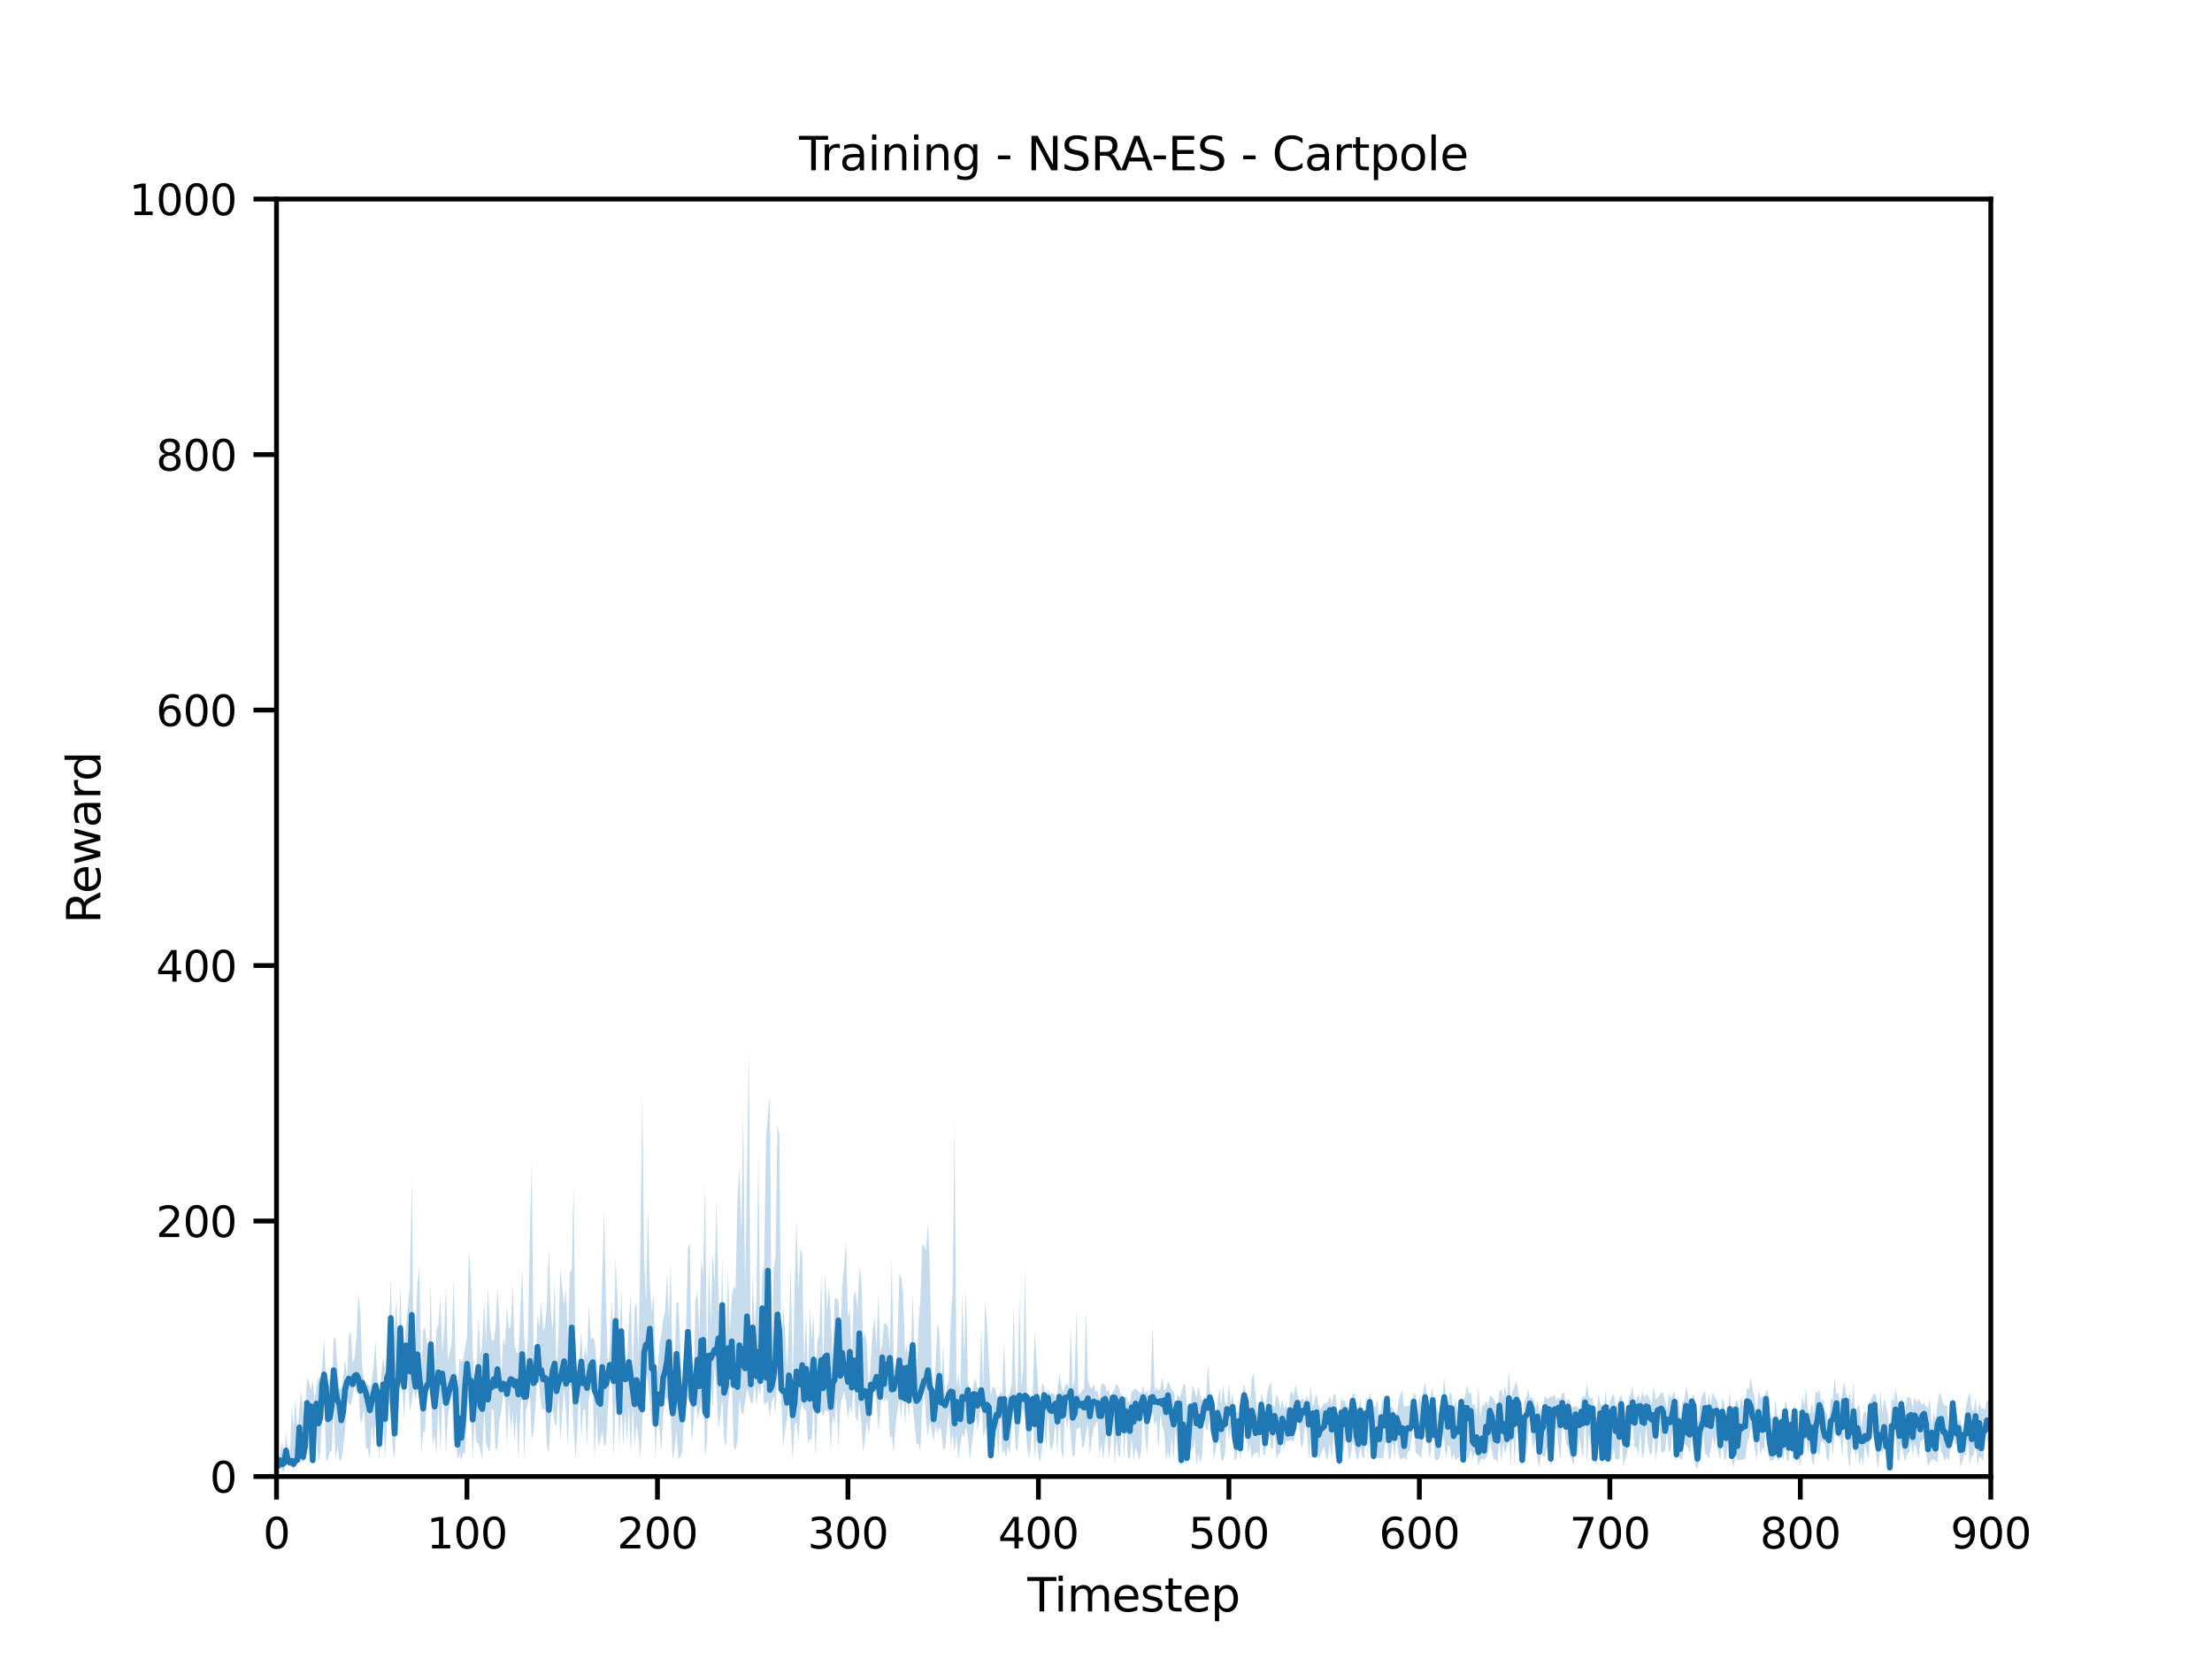 <?xml version="1.0" encoding="utf-8" standalone="no"?>
<!DOCTYPE svg PUBLIC "-//W3C//DTD SVG 1.1//EN"
  "http://www.w3.org/Graphics/SVG/1.1/DTD/svg11.dtd">
<svg height="345.6pt" version="1.1" viewBox="0 0 460.8 345.6" width="460.8pt" xmlns="http://www.w3.org/2000/svg" xmlns:xlink="http://www.w3.org/1999/xlink">
 <defs>
  <style type="text/css">*{stroke-linecap:butt;stroke-linejoin:round;}</style>
 </defs>
 <g id="figure_1">
  <g id="patch_1">
   <path d="M 0 345.6 
L 460.8 345.6 
L 460.8 0 
L 0 0 
z
" style="fill:#ffffff;"/>
  </g>
  <g id="axes_1">
   <g id="patch_2">
    <path d="M 57.6 307.584 
L 414.72 307.584 
L 414.72 41.472 
L 57.6 41.472 
z
" style="fill:#ffffff;"/>
   </g>
   <g id="PolyCollection_1">
    <path clip-path="url(#pecf56d4542)" d="M 57.997 304.149 
L 57.997 305.957 
L 58.394 305.397 
L 58.79 306.247 
L 59.187 306.619 
L 59.584 304.203 
L 59.981 305.077 
L 60.378 305.353 
L 60.774 305.659 
L 61.171 306.206 
L 61.568 304.582 
L 61.965 304.279 
L 62.362 303.746 
L 62.758 304.239 
L 63.155 304.523 
L 63.552 304.204 
L 63.949 297.319 
L 64.346 302.924 
L 64.742 304.284 
L 65.139 304.439 
L 65.536 304.266 
L 65.933 297.589 
L 66.33 304.405 
L 66.726 302.671 
L 67.123 294.024 
L 67.52 288.443 
L 67.917 304.23 
L 68.314 304.143 
L 68.71 302.427 
L 69.107 302.295 
L 69.504 293.482 
L 69.901 304.143 
L 70.298 301.494 
L 70.694 304.156 
L 71.091 304.226 
L 71.488 301.761 
L 71.885 297.716 
L 72.282 291.822 
L 72.678 292.382 
L 73.075 292.729 
L 73.472 290.692 
L 73.869 288.467 
L 74.266 290.214 
L 74.662 288.53 
L 75.059 296.363 
L 75.456 295.752 
L 75.853 293.407 
L 76.25 301.648 
L 76.646 301.815 
L 77.043 304.148 
L 77.44 296.6 
L 77.837 300.849 
L 78.234 294.984 
L 78.63 297.063 
L 79.027 304.153 
L 79.424 294.393 
L 79.821 294.307 
L 80.218 304.052 
L 80.614 296.172 
L 81.011 291.921 
L 81.408 294.471 
L 81.805 301.606 
L 82.202 304.071 
L 82.598 293.515 
L 82.995 289.435 
L 83.392 288.947 
L 83.789 288.329 
L 84.186 295.91 
L 84.582 287.518 
L 84.979 287.665 
L 85.376 293.936 
L 85.773 292.181 
L 86.17 288.998 
L 86.566 291.745 
L 86.963 289.002 
L 87.36 288.733 
L 87.757 302.632 
L 88.154 298.444 
L 88.55 298.115 
L 88.947 290.055 
L 89.344 289.373 
L 89.741 288.039 
L 90.138 301.336 
L 90.534 298.809 
L 90.931 303.118 
L 91.328 292.356 
L 91.725 302.591 
L 92.122 292.219 
L 92.518 292.825 
L 92.915 302.774 
L 93.312 294.902 
L 93.709 292.66 
L 94.106 290.621 
L 94.502 301.513 
L 94.899 297.553 
L 95.296 304.218 
L 95.693 302.807 
L 96.09 304.116 
L 96.486 302.713 
L 96.883 302.714 
L 97.28 294.155 
L 97.677 290.969 
L 98.074 293.306 
L 98.47 304.191 
L 98.867 295.411 
L 99.264 300.52 
L 99.661 300.646 
L 100.058 302.149 
L 100.454 304.117 
L 100.851 293.35 
L 101.248 300.609 
L 101.645 301.847 
L 102.042 302.556 
L 102.438 293.593 
L 102.835 293.581 
L 103.232 302.283 
L 103.629 301.587 
L 104.026 295.948 
L 104.422 294.193 
L 104.819 289.979 
L 105.216 291.556 
L 105.613 301.332 
L 106.01 291.906 
L 106.406 297.886 
L 106.803 294.232 
L 107.2 300.499 
L 107.597 294.084 
L 107.994 304.133 
L 108.39 294.662 
L 108.787 288.469 
L 109.184 304.122 
L 109.581 293.845 
L 109.978 292.422 
L 110.374 290.165 
L 110.771 300.281 
L 111.168 297.855 
L 111.565 292.903 
L 111.962 286.584 
L 112.358 288.958 
L 112.755 293.171 
L 113.152 293.734 
L 113.549 293.48 
L 113.946 301.384 
L 114.342 302.608 
L 114.739 295.179 
L 115.136 293.168 
L 115.533 296.417 
L 115.93 297.223 
L 116.326 289.701 
L 116.723 300.533 
L 117.12 294.28 
L 117.517 289.139 
L 117.914 294.449 
L 118.31 301.463 
L 118.707 288.496 
L 119.104 289.485 
L 119.501 297.687 
L 119.898 303.923 
L 120.294 297.95 
L 120.691 288.397 
L 121.088 299.812 
L 121.485 293.559 
L 121.882 293.774 
L 122.278 301.43 
L 122.675 291.458 
L 123.072 289.478 
L 123.469 289.18 
L 123.866 304.109 
L 124.262 294.255 
L 124.659 301.346 
L 125.056 300.05 
L 125.453 297.899 
L 125.85 301.296 
L 126.246 300.66 
L 126.643 293.562 
L 127.04 287.752 
L 127.437 286.851 
L 127.834 304.031 
L 128.23 292.295 
L 128.627 289.411 
L 129.024 302.058 
L 129.421 290.821 
L 129.818 301.271 
L 130.214 293.988 
L 130.611 300.115 
L 131.008 292.92 
L 131.405 302.842 
L 131.802 292.744 
L 132.198 300.929 
L 132.595 296.966 
L 132.992 299.274 
L 133.389 303.962 
L 133.786 296.894 
L 134.182 285.629 
L 134.579 285.995 
L 134.976 287.825 
L 135.373 291.762 
L 135.77 297.172 
L 136.166 291.142 
L 136.563 304.12 
L 136.96 294.069 
L 137.357 297.401 
L 137.754 302.564 
L 138.15 294.851 
L 138.547 291.391 
L 138.944 291.29 
L 139.341 293.366 
L 139.738 295.155 
L 140.134 304.256 
L 140.531 301.728 
L 140.928 297.806 
L 141.325 303.887 
L 141.722 303.546 
L 142.118 302.521 
L 142.515 294.236 
L 142.912 285.557 
L 143.309 284.656 
L 143.706 289.522 
L 144.102 300.684 
L 144.499 296.19 
L 144.896 289.573 
L 145.293 295.714 
L 145.69 294.19 
L 146.086 292.55 
L 146.483 286.546 
L 146.88 303.616 
L 147.277 300.6 
L 147.674 287.443 
L 148.07 289.039 
L 148.467 292.99 
L 148.864 284.502 
L 149.261 289.472 
L 149.658 297.733 
L 150.054 295.104 
L 150.451 291.4 
L 150.848 299.674 
L 151.245 301.65 
L 151.642 292.962 
L 152.038 288.825 
L 152.435 287.664 
L 152.832 301.213 
L 153.229 302.283 
L 153.626 300.013 
L 154.022 291.225 
L 154.419 294.03 
L 154.816 294.839 
L 155.213 292.011 
L 155.61 289.363 
L 156.006 290.56 
L 156.403 292.197 
L 156.8 292.387 
L 157.197 288.278 
L 157.594 292.998 
L 157.99 288.611 
L 158.387 290.787 
L 158.784 284.816 
L 159.181 292.663 
L 159.578 292.414 
L 159.974 291.796 
L 160.371 295.438 
L 160.768 292.093 
L 161.165 290.826 
L 161.562 294.572 
L 161.958 285.821 
L 162.355 289.172 
L 162.752 291.394 
L 163.149 301.6 
L 163.546 298.138 
L 163.942 295.907 
L 164.339 291.126 
L 164.736 297.52 
L 165.133 304.17 
L 165.53 296.751 
L 165.926 296.258 
L 166.323 300.336 
L 166.72 294.123 
L 167.117 292.358 
L 167.514 293.894 
L 167.91 293.555 
L 168.307 300.601 
L 168.704 299.759 
L 169.101 299.907 
L 169.498 291.201 
L 169.894 303.757 
L 170.291 294.86 
L 170.688 294.438 
L 171.085 293.986 
L 171.482 295.122 
L 171.878 293.823 
L 172.275 293.881 
L 172.672 294.256 
L 173.069 302.3 
L 173.466 294.788 
L 173.862 296.888 
L 174.259 291.104 
L 174.656 301.592 
L 175.053 292.955 
L 175.45 291.285 
L 175.846 289.693 
L 176.243 292.044 
L 176.64 295.694 
L 177.037 292.72 
L 177.434 294.504 
L 177.83 288.057 
L 178.227 295.106 
L 178.624 296.311 
L 179.021 292.031 
L 179.418 296.411 
L 179.814 302.75 
L 180.211 299.345 
L 180.608 296.085 
L 181.005 298.985 
L 181.402 294.724 
L 181.798 291.106 
L 182.195 288.732 
L 182.592 292.088 
L 182.989 298.082 
L 183.386 294.274 
L 183.782 286.284 
L 184.179 292.19 
L 184.576 291.266 
L 184.973 292.051 
L 185.37 299.734 
L 185.766 298.997 
L 186.163 302.599 
L 186.56 296.932 
L 186.957 294 
L 187.354 291.179 
L 187.75 295.522 
L 188.147 289.141 
L 188.544 297.031 
L 188.941 288.844 
L 189.338 295.744 
L 189.734 287.248 
L 190.131 292.881 
L 190.528 296.683 
L 190.925 300.841 
L 191.322 300.672 
L 191.718 302.298 
L 192.115 293.392 
L 192.512 289.179 
L 192.909 295.865 
L 193.306 299.345 
L 193.702 296.056 
L 194.099 298.109 
L 194.496 300.351 
L 194.893 296.697 
L 195.29 298.512 
L 195.686 297.357 
L 196.083 297.943 
L 196.48 301.716 
L 196.877 301.942 
L 197.274 297.811 
L 197.67 294.252 
L 198.067 301.359 
L 198.464 298.71 
L 198.861 302.565 
L 199.258 298.86 
L 199.654 304.242 
L 200.051 300.967 
L 200.448 298.656 
L 200.845 299.545 
L 201.242 297.13 
L 201.638 299.47 
L 202.035 304.162 
L 202.432 301.216 
L 202.829 298.16 
L 203.226 294.241 
L 203.622 297.938 
L 204.019 295.738 
L 204.416 290.889 
L 204.813 299.405 
L 205.21 298.165 
L 205.606 296.979 
L 206.003 302.127 
L 206.4 304.262 
L 206.797 303.511 
L 207.194 300.037 
L 207.59 297.914 
L 207.987 304.019 
L 208.384 293.645 
L 208.781 303.024 
L 209.178 301.98 
L 209.574 303.594 
L 209.971 301.303 
L 210.368 302.824 
L 210.765 296.996 
L 211.162 293.612 
L 211.558 301.537 
L 211.955 302.302 
L 212.352 297.341 
L 212.749 295.342 
L 213.146 293.267 
L 213.542 295.22 
L 213.939 300.998 
L 214.336 303.93 
L 214.733 301.365 
L 215.13 292.678 
L 215.526 304.065 
L 215.923 299.452 
L 216.32 303.415 
L 216.717 304.666 
L 217.114 301.135 
L 217.51 295.215 
L 217.907 302.26 
L 218.304 294.284 
L 218.701 301.332 
L 219.098 302.151 
L 219.494 300.189 
L 219.891 295.961 
L 220.288 303.123 
L 220.685 294.465 
L 221.082 302.34 
L 221.478 304.078 
L 221.875 292.867 
L 222.272 297.934 
L 222.669 294.892 
L 223.066 299.132 
L 223.462 303.475 
L 223.859 303.043 
L 224.256 297.549 
L 224.653 297.539 
L 225.05 297.191 
L 225.446 301.791 
L 225.843 300.926 
L 226.24 298.546 
L 226.637 296.56 
L 227.034 303.103 
L 227.43 299.759 
L 227.827 297.538 
L 228.224 296.669 
L 228.621 295.98 
L 229.018 303.238 
L 229.414 300.584 
L 229.811 304.162 
L 230.208 300.221 
L 230.605 297.967 
L 231.002 304.263 
L 231.398 300.702 
L 231.795 294.928 
L 232.192 305.178 
L 232.589 299.836 
L 232.986 303.511 
L 233.382 303.063 
L 233.779 293.211 
L 234.176 304.094 
L 234.573 295.734 
L 234.97 304.007 
L 235.366 303.677 
L 235.763 299.738 
L 236.16 304.184 
L 236.557 301.49 
L 236.954 302.632 
L 237.35 304.206 
L 237.747 302.109 
L 238.144 293.634 
L 238.541 299.263 
L 238.938 303.063 
L 239.334 296.374 
L 239.731 295.586 
L 240.128 294.055 
L 240.525 297.092 
L 240.922 295.818 
L 241.318 302.036 
L 241.715 294.473 
L 242.112 297.153 
L 242.509 298.101 
L 242.906 304.284 
L 243.302 302.334 
L 243.699 304.216 
L 244.096 299.406 
L 244.493 304.084 
L 244.89 297.713 
L 245.286 302.179 
L 245.683 304.087 
L 246.08 305.389 
L 246.477 304.043 
L 246.874 304.882 
L 247.27 304.302 
L 247.667 303.635 
L 248.064 302.031 
L 248.461 301.684 
L 248.858 299.744 
L 249.254 305.266 
L 249.651 302.729 
L 250.048 304.745 
L 250.445 303.051 
L 250.842 295.246 
L 251.238 297.755 
L 251.635 298.089 
L 252.032 292.945 
L 252.429 294.876 
L 252.826 304.256 
L 253.222 302.09 
L 253.619 300.08 
L 254.016 299.812 
L 254.413 304.272 
L 254.81 304.248 
L 255.206 302.709 
L 255.603 294.952 
L 256 300.179 
L 256.397 297.487 
L 256.794 294.594 
L 257.19 304.2 
L 257.587 304.038 
L 257.984 300.636 
L 258.381 304.381 
L 258.778 299.021 
L 259.174 293.805 
L 259.571 295.171 
L 259.968 302.577 
L 260.365 300.756 
L 260.762 303.888 
L 261.158 302.965 
L 261.555 302.613 
L 261.952 302.565 
L 262.349 304.029 
L 262.746 296.447 
L 263.142 302.962 
L 263.539 303.116 
L 263.936 299.195 
L 264.333 297.159 
L 264.73 301.616 
L 265.126 301.831 
L 265.523 298.027 
L 265.92 304.217 
L 266.317 302.909 
L 266.714 302.735 
L 267.11 297.918 
L 267.507 302.066 
L 267.904 300.149 
L 268.301 300.229 
L 268.698 300.043 
L 269.094 300.022 
L 269.491 300.452 
L 269.888 298.329 
L 270.285 292.974 
L 270.682 297.615 
L 271.078 301.773 
L 271.475 300.633 
L 271.872 296.863 
L 272.269 297.977 
L 272.666 304.224 
L 273.062 299.559 
L 273.459 297.465 
L 273.856 303.972 
L 274.253 300.811 
L 274.65 304.176 
L 275.046 303.279 
L 275.443 302.071 
L 275.84 301.316 
L 276.237 303.763 
L 276.634 303.921 
L 277.03 300.79 
L 277.427 304.168 
L 277.824 298.293 
L 278.221 303.613 
L 278.618 303.765 
L 279.014 305.512 
L 279.411 300.648 
L 279.808 303.274 
L 280.205 300.249 
L 280.602 300.032 
L 280.998 304.198 
L 281.395 303.053 
L 281.792 300.251 
L 282.189 301.468 
L 282.586 303.813 
L 282.982 303.882 
L 283.379 301.18 
L 283.776 303.505 
L 284.173 303.755 
L 284.57 295.82 
L 284.966 303.913 
L 285.363 294.826 
L 285.76 300.856 
L 286.157 304.18 
L 286.554 302.497 
L 286.95 303.867 
L 287.347 303.686 
L 287.744 303.872 
L 288.141 303.764 
L 288.538 300.752 
L 288.934 300.589 
L 289.331 304.17 
L 289.728 303.653 
L 290.125 300.02 
L 290.522 303.99 
L 290.918 298.909 
L 291.315 302.852 
L 291.712 303.942 
L 292.109 303.934 
L 292.506 303.591 
L 292.902 304.26 
L 293.299 302.406 
L 293.696 302.18 
L 294.093 299.416 
L 294.49 294.979 
L 294.886 302.529 
L 295.283 302.95 
L 295.68 303.248 
L 296.077 303.882 
L 296.474 299.783 
L 296.87 294.666 
L 297.267 296.947 
L 297.664 303.478 
L 298.061 302.621 
L 298.458 292.895 
L 298.854 303.828 
L 299.251 304.212 
L 299.648 304.104 
L 300.045 302.977 
L 300.442 298.708 
L 300.838 300.142 
L 301.235 304.032 
L 301.632 301.093 
L 302.029 301.348 
L 302.426 304.159 
L 302.822 302.763 
L 303.219 304.209 
L 303.616 303.887 
L 304.013 303.512 
L 304.41 297.611 
L 304.806 304.188 
L 305.203 299.575 
L 305.6 303.981 
L 305.997 303.548 
L 306.394 301.951 
L 306.79 304.178 
L 307.187 302.678 
L 307.584 302.709 
L 307.981 305.426 
L 308.378 304.216 
L 308.774 303.835 
L 309.171 304.232 
L 309.568 303.618 
L 309.965 302.933 
L 310.362 299.999 
L 310.758 302.076 
L 311.155 304.219 
L 311.552 303.883 
L 311.949 304.844 
L 312.346 299.814 
L 312.742 304.604 
L 313.139 300.615 
L 313.536 302.783 
L 313.933 301.58 
L 314.33 299.158 
L 314.726 305.789 
L 315.123 295.852 
L 315.52 305.685 
L 315.917 296.386 
L 316.314 295.028 
L 316.71 303.318 
L 317.107 305.476 
L 317.504 300.254 
L 317.901 303.554 
L 318.298 299.996 
L 318.694 294.303 
L 319.091 300.093 
L 319.488 301.793 
L 319.885 299.794 
L 320.282 304.052 
L 320.678 305.847 
L 321.075 302.5 
L 321.472 303.545 
L 321.869 303.336 
L 322.266 301.878 
L 322.662 300.748 
L 323.059 305.661 
L 323.456 303.751 
L 323.853 297.897 
L 324.25 297.504 
L 324.646 301.239 
L 325.043 304.219 
L 325.44 297.359 
L 325.837 297.401 
L 326.234 300.519 
L 326.63 301.493 
L 327.027 303.208 
L 327.424 304.186 
L 327.821 305.329 
L 328.218 301.493 
L 328.614 303.438 
L 329.011 299.233 
L 329.408 302.024 
L 329.805 303.658 
L 330.202 294.362 
L 330.598 304.641 
L 330.995 298.707 
L 331.392 300.615 
L 331.789 301.389 
L 332.186 304.244 
L 332.582 305.341 
L 332.979 302.046 
L 333.376 302.02 
L 333.773 305.438 
L 334.17 298.258 
L 334.566 299.241 
L 334.963 304.309 
L 335.36 302.779 
L 335.757 304.148 
L 336.154 301.571 
L 336.55 304.244 
L 336.947 303.868 
L 337.344 304.059 
L 337.741 295.697 
L 338.138 305.538 
L 338.534 304.031 
L 338.931 302.892 
L 339.328 299.773 
L 339.725 299.816 
L 340.122 296.091 
L 340.518 301.53 
L 340.915 301.471 
L 341.312 303.141 
L 341.709 298.022 
L 342.106 303.88 
L 342.502 302.674 
L 342.899 296.961 
L 343.296 300.916 
L 343.693 302.828 
L 344.09 303 
L 344.486 297.524 
L 344.883 304.243 
L 345.28 301.733 
L 345.677 295.284 
L 346.074 302.608 
L 346.47 302.52 
L 346.867 302.198 
L 347.264 298.526 
L 347.661 302.553 
L 348.058 301.944 
L 348.454 297.15 
L 348.851 303.463 
L 349.248 304.26 
L 349.645 301.029 
L 350.042 304.194 
L 350.438 303.967 
L 350.835 300.643 
L 351.232 301.26 
L 351.629 301.57 
L 352.026 302.958 
L 352.422 298.895 
L 352.819 303.029 
L 353.216 305.357 
L 353.613 306.003 
L 354.01 304.071 
L 354.406 303.745 
L 354.803 298.511 
L 355.2 302.996 
L 355.597 303.052 
L 355.994 303.991 
L 356.39 302.042 
L 356.787 299.233 
L 357.184 301.447 
L 357.581 298.388 
L 357.978 302.578 
L 358.374 304.18 
L 358.771 298.201 
L 359.168 304.09 
L 359.565 303.879 
L 359.962 300.845 
L 360.358 299.078 
L 360.755 304.32 
L 361.152 305.81 
L 361.549 303.009 
L 361.946 304.259 
L 362.342 304.027 
L 362.739 304.172 
L 363.136 303.926 
L 363.533 304.141 
L 363.93 300.896 
L 364.326 299.597 
L 364.723 297.299 
L 365.12 298.74 
L 365.517 301.428 
L 365.914 304.335 
L 366.31 298.438 
L 366.707 303.107 
L 367.104 301.551 
L 367.501 301.978 
L 367.898 295.867 
L 368.294 302.395 
L 368.691 304.423 
L 369.088 304.133 
L 369.485 304.234 
L 369.882 303.027 
L 370.278 304.134 
L 370.675 304.196 
L 371.072 301.106 
L 371.469 304.216 
L 371.866 301.158 
L 372.262 304.154 
L 372.659 304.285 
L 373.056 297.081 
L 373.453 304.172 
L 373.85 303.024 
L 374.246 304.841 
L 374.643 303.788 
L 375.04 305.62 
L 375.437 301.301 
L 375.834 303.386 
L 376.23 298.54 
L 376.627 302.827 
L 377.024 300.856 
L 377.421 304.255 
L 377.818 305.343 
L 378.214 300.571 
L 378.611 302.454 
L 379.008 303.349 
L 379.405 300.243 
L 379.802 300.299 
L 380.198 300.827 
L 380.595 304.268 
L 380.992 303.969 
L 381.389 298.996 
L 381.786 303.316 
L 382.182 298.548 
L 382.579 297.339 
L 382.976 299.79 
L 383.373 299.319 
L 383.77 303.797 
L 384.166 296.661 
L 384.563 297.603 
L 384.96 303.538 
L 385.357 305.874 
L 385.754 300.275 
L 386.15 298.35 
L 386.547 304.179 
L 386.944 301.333 
L 387.341 305.463 
L 387.738 303.315 
L 388.134 305.252 
L 388.531 300.69 
L 388.928 302.994 
L 389.325 303.976 
L 389.722 294.892 
L 390.118 298.861 
L 390.515 298.323 
L 390.912 304.344 
L 391.309 305.902 
L 391.706 300.593 
L 392.102 303.264 
L 392.499 300.738 
L 392.896 304.157 
L 393.293 303.906 
L 393.69 306.227 
L 394.086 300.348 
L 394.483 299.869 
L 394.88 298.569 
L 395.277 304.191 
L 395.674 304.238 
L 396.07 300.537 
L 396.467 302.769 
L 396.864 304.52 
L 397.261 302.962 
L 397.658 302.546 
L 398.054 300.251 
L 398.451 303.208 
L 398.848 300.78 
L 399.245 301.873 
L 399.642 304.037 
L 400.038 300.446 
L 400.435 300.157 
L 400.832 299.593 
L 401.229 302.391 
L 401.626 305.613 
L 402.022 304.679 
L 402.419 304.009 
L 402.816 304.142 
L 403.213 304.24 
L 403.61 304.882 
L 404.006 299.354 
L 404.403 302.485 
L 404.8 303.439 
L 405.197 304.326 
L 405.594 303.459 
L 405.99 304.339 
L 406.387 300.411 
L 406.784 298.551 
L 407.181 300.394 
L 407.578 301.088 
L 407.974 299.432 
L 408.371 305.592 
L 408.768 304.548 
L 409.165 303.06 
L 409.562 302.93 
L 409.958 300.171 
L 410.355 305.19 
L 410.752 303.251 
L 411.149 303.276 
L 411.546 299.536 
L 411.942 305.539 
L 412.339 303.508 
L 412.736 303.753 
L 413.133 304.496 
L 413.53 299.194 
L 413.926 298.935 
L 414.323 304.229 
L 414.72 302.68 
L 415.117 303.799 
L 415.514 299.6 
L 415.91 304.107 
L 416.307 303.101 
L 416.704 297.601 
L 417.101 302.206 
L 417.498 299.388 
L 417.894 299.165 
L 418.291 304.138 
L 418.688 303.906 
L 419.085 302.443 
L 419.482 303.054 
L 419.878 302.131 
L 420.275 298.104 
L 420.672 302.658 
L 421.069 303.451 
L 421.466 300.879 
L 421.862 304.241 
L 422.259 303.071 
L 422.656 304.12 
L 423.053 304.069 
L 423.45 303.387 
L 423.846 298.965 
L 424.243 305.866 
L 424.64 304.003 
L 425.037 303.408 
L 425.434 302.439 
L 425.83 305.721 
L 426.227 304.381 
L 426.624 302.224 
L 427.021 299.17 
L 427.418 301.118 
L 427.814 303.505 
L 428.211 303.612 
L 428.608 298.21 
L 429.005 305.106 
L 429.402 299.175 
L 429.798 304.209 
L 430.195 305.379 
L 430.592 305.172 
L 430.989 303.286 
L 431.386 303.846 
L 431.782 303.089 
L 432.179 305.237 
L 432.576 304.198 
L 432.973 299.01 
L 433.37 303.455 
L 433.766 302.88 
L 434.163 298.538 
L 434.56 303.002 
L 434.957 305.343 
L 435.354 297.398 
L 435.75 297.001 
L 436.147 297.839 
L 436.544 299.017 
L 436.941 304.288 
L 437.338 303.982 
L 437.734 304.389 
L 438.131 298.376 
L 438.528 303.694 
L 438.925 304.216 
L 439.322 303.12 
L 439.718 305.987 
L 440.115 300.658 
L 440.512 300.553 
L 440.909 303.625 
L 441.306 301.972 
L 441.702 300.215 
L 442.099 298.42 
L 442.496 302.462 
L 442.893 304.441 
L 443.29 302.586 
L 443.686 305.115 
L 444.083 297.319 
L 444.48 299.744 
L 444.877 301.05 
L 445.274 302.703 
L 445.67 303.769 
L 446.067 305.987 
L 446.464 294.579 
L 446.861 302.664 
L 447.258 301.374 
L 447.654 301.317 
L 448.051 300.647 
L 448.448 300.173 
L 448.845 304.234 
L 449.242 304.788 
L 449.638 303.344 
L 450.035 306.123 
L 450.432 304.371 
L 450.829 304.19 
L 451.226 302.865 
L 451.622 303.713 
L 452.019 303.495 
L 452.416 305.354 
L 452.813 301.352 
L 453.21 302.944 
L 453.606 298.585 
L 453.606 281.741 
L 453.606 281.741 
L 453.21 292.344 
L 452.813 293.989 
L 452.416 295.132 
L 452.019 293.081 
L 451.622 294.676 
L 451.226 293.422 
L 450.829 296.193 
L 450.432 291.46 
L 450.035 291.804 
L 449.638 294.267 
L 449.242 296.932 
L 448.845 294.55 
L 448.448 293.546 
L 448.051 292.499 
L 447.654 292.402 
L 447.258 292.367 
L 446.861 292.813 
L 446.464 289.633 
L 446.067 298.05 
L 445.67 292.615 
L 445.274 293.53 
L 444.877 291.957 
L 444.48 290.415 
L 444.083 290.045 
L 443.686 298.903 
L 443.29 291.758 
L 442.893 292.801 
L 442.496 291.785 
L 442.099 291.217 
L 441.702 290.603 
L 441.306 292.072 
L 440.909 297.971 
L 440.512 292.577 
L 440.115 292.941 
L 439.718 293.239 
L 439.322 290.852 
L 438.925 297.944 
L 438.528 291.754 
L 438.131 292.512 
L 437.734 297.118 
L 437.338 298.462 
L 436.941 297.619 
L 436.544 291.68 
L 436.147 291.491 
L 435.75 290.798 
L 435.354 293.305 
L 434.957 294.006 
L 434.56 293.245 
L 434.163 291.731 
L 433.766 294.94 
L 433.37 291.938 
L 432.973 292.795 
L 432.576 293.738 
L 432.179 292.879 
L 431.782 294.266 
L 431.386 293.547 
L 430.989 291.6 
L 430.592 291.547 
L 430.195 291.221 
L 429.798 294.362 
L 429.402 291.163 
L 429.005 291.481 
L 428.608 292.269 
L 428.211 292.642 
L 427.814 293.396 
L 427.418 291.203 
L 427.021 296.834 
L 426.624 290.474 
L 426.227 298.465 
L 425.83 292.512 
L 425.434 295.532 
L 425.037 293.447 
L 424.64 293.547 
L 424.243 294.041 
L 423.846 290.665 
L 423.45 293.763 
L 423.053 293.169 
L 422.656 296.178 
L 422.259 293.106 
L 421.862 293.829 
L 421.466 292.621 
L 421.069 291.931 
L 420.672 293.013 
L 420.275 291.8 
L 419.878 298.072 
L 419.482 292.571 
L 419.085 294.251 
L 418.688 297.661 
L 418.291 295.004 
L 417.894 293.028 
L 417.498 291.364 
L 417.101 294.753 
L 416.704 292.289 
L 416.307 295.182 
L 415.91 293.394 
L 415.514 291.402 
L 415.117 291.8 
L 414.72 292.996 
L 414.323 291.879 
L 413.926 291.688 
L 413.53 293.661 
L 413.133 293.412 
L 412.736 293.473 
L 412.339 292.034 
L 411.942 295.036 
L 411.546 291.142 
L 411.149 293.937 
L 410.752 293.421 
L 410.355 290.013 
L 409.958 291.102 
L 409.562 292.969 
L 409.165 296.311 
L 408.768 297.906 
L 408.371 295.493 
L 407.974 296.34 
L 407.578 293.655 
L 407.181 293.609 
L 406.784 290.85 
L 406.387 297.366 
L 405.99 298.663 
L 405.594 292.589 
L 405.197 292.957 
L 404.8 292.468 
L 404.403 290.826 
L 404.006 290.025 
L 403.61 292.553 
L 403.213 295.827 
L 402.816 294.153 
L 402.419 297.393 
L 402.022 291.301 
L 401.626 293.357 
L 401.229 292.997 
L 400.832 292.217 
L 400.435 292.646 
L 400.038 292.057 
L 399.642 291.403 
L 399.245 292.203 
L 398.848 290.898 
L 398.451 293.35 
L 398.054 291.328 
L 397.658 291.004 
L 397.261 291.136 
L 396.864 294.291 
L 396.467 292.223 
L 396.07 290.772 
L 395.674 296.641 
L 395.277 291.282 
L 394.88 289.338 
L 394.483 292.041 
L 394.086 291.105 
L 393.69 298.143 
L 393.293 294.547 
L 392.896 292.954 
L 392.499 291.21 
L 392.102 294.245 
L 391.706 289.285 
L 391.309 298.611 
L 390.912 290.86 
L 390.515 290.248 
L 390.118 290.596 
L 389.722 291.906 
L 389.325 291.882 
L 388.928 295.793 
L 388.531 293.755 
L 388.134 294.555 
L 387.738 297.5 
L 387.341 292.516 
L 386.944 293.151 
L 386.547 299.703 
L 386.15 287.601 
L 385.754 292.614 
L 385.357 289.794 
L 384.96 292.202 
L 384.563 290.15 
L 384.166 287.727 
L 383.77 290.257 
L 383.373 292.103 
L 382.976 290.23 
L 382.579 290.436 
L 382.182 286.928 
L 381.786 291.586 
L 381.389 291.36 
L 380.992 296.626 
L 380.595 294.675 
L 380.198 293.852 
L 379.802 291.343 
L 379.405 292.155 
L 379.008 289.332 
L 378.611 290.295 
L 378.214 289.676 
L 377.818 294.755 
L 377.421 291.977 
L 377.024 294.531 
L 376.627 293.736 
L 376.23 289.144 
L 375.834 292.629 
L 375.437 290.817 
L 375.04 294.977 
L 374.643 298.219 
L 374.246 301.437 
L 373.85 291.682 
L 373.453 296.612 
L 373.056 294.002 
L 372.659 297.891 
L 372.262 292.786 
L 371.866 291.749 
L 371.469 297.546 
L 371.072 293.778 
L 370.675 296.772 
L 370.278 295.726 
L 369.882 291.283 
L 369.485 296.169 
L 369.088 294.995 
L 368.691 296.005 
L 368.294 289.633 
L 367.898 289.771 
L 367.501 290.951 
L 367.104 290.866 
L 366.707 291.325 
L 366.31 289.641 
L 365.914 294.439 
L 365.517 290.913 
L 365.12 289.495 
L 364.723 286.863 
L 364.326 289.408 
L 363.93 289.061 
L 363.533 292.652 
L 363.136 292.897 
L 362.739 290.765 
L 362.342 293.852 
L 361.946 291.689 
L 361.549 291.97 
L 361.152 295.131 
L 360.755 296.836 
L 360.358 289.601 
L 359.962 293.992 
L 359.565 294.95 
L 359.168 292.193 
L 358.771 291.039 
L 358.374 295.24 
L 357.978 292.872 
L 357.581 291.388 
L 357.184 291.013 
L 356.787 289.923 
L 356.39 292.521 
L 355.994 290.335 
L 355.597 293.632 
L 355.2 289.598 
L 354.803 290.402 
L 354.406 291.121 
L 354.01 293.921 
L 353.613 297.916 
L 353.216 292.912 
L 352.819 290.388 
L 352.422 290.961 
L 352.026 293.372 
L 351.629 290.37 
L 351.232 288.981 
L 350.835 291.753 
L 350.438 292.054 
L 350.042 295.616 
L 349.645 290.204 
L 349.248 296.945 
L 348.851 289.894 
L 348.454 290.55 
L 348.058 291.341 
L 347.661 290.065 
L 347.264 293.873 
L 346.867 291.707 
L 346.47 290.117 
L 346.074 290.072 
L 345.677 290.601 
L 345.28 291.22 
L 344.883 291.466 
L 344.486 288.659 
L 344.09 292.383 
L 343.693 291.579 
L 343.296 290.583 
L 342.899 290.518 
L 342.502 291.176 
L 342.106 289.687 
L 341.709 291.992 
L 341.312 290.444 
L 340.915 291.3 
L 340.518 292.716 
L 340.122 288.755 
L 339.725 290.275 
L 339.328 291.288 
L 338.931 293.686 
L 338.534 294.145 
L 338.138 292.479 
L 337.741 290.556 
L 337.344 291.24 
L 336.947 292.322 
L 336.55 292.883 
L 336.154 290.255 
L 335.757 291.009 
L 335.36 292.014 
L 334.963 299.621 
L 334.566 289.372 
L 334.17 292.556 
L 333.773 292.751 
L 333.376 292.412 
L 332.979 290.16 
L 332.582 295.177 
L 332.186 295.594 
L 331.789 291.074 
L 331.392 291.398 
L 330.995 291.029 
L 330.598 288.158 
L 330.202 291.196 
L 329.805 290.775 
L 329.408 291.603 
L 329.011 293.942 
L 328.614 292.809 
L 328.218 293.088 
L 327.821 292.996 
L 327.424 293.208 
L 327.027 291.853 
L 326.63 291.384 
L 326.234 292.485 
L 325.837 290.188 
L 325.44 290.095 
L 325.043 291.63 
L 324.646 291.015 
L 324.25 291.814 
L 323.853 290.474 
L 323.456 291.043 
L 323.059 290.893 
L 322.662 291.209 
L 322.266 291.396 
L 321.869 290.71 
L 321.472 292.845 
L 321.075 293.566 
L 320.678 294.22 
L 320.282 291.714 
L 319.885 293.548 
L 319.488 291.464 
L 319.091 291.119 
L 318.694 291.165 
L 318.298 289.384 
L 317.901 291.255 
L 317.504 291.943 
L 317.107 298.037 
L 316.71 292.334 
L 316.314 290.16 
L 315.917 287.622 
L 315.52 288.718 
L 315.123 289.76 
L 314.726 291.816 
L 314.33 285.31 
L 313.933 291.241 
L 313.536 288.53 
L 313.139 291.242 
L 312.742 289.368 
L 312.346 289.737 
L 311.949 293.416 
L 311.552 292.2 
L 311.155 291.456 
L 310.758 290.849 
L 310.362 290.786 
L 309.965 292.756 
L 309.568 291.889 
L 309.171 292.716 
L 308.774 292.743 
L 308.378 295.208 
L 307.981 288.504 
L 307.584 294.95 
L 307.187 292.309 
L 306.79 292.847 
L 306.394 289.875 
L 305.997 290.41 
L 305.6 288.428 
L 305.203 290.939 
L 304.806 291.853 
L 304.41 291.223 
L 304.013 292.092 
L 303.616 294.057 
L 303.219 291.056 
L 302.822 294.323 
L 302.426 290.703 
L 302.029 289.894 
L 301.632 293.066 
L 301.235 290.85 
L 300.838 286.696 
L 300.442 292.265 
L 300.045 292.332 
L 299.648 294.489 
L 299.251 292.705 
L 298.854 298.218 
L 298.458 288.822 
L 298.061 290.355 
L 297.664 294.193 
L 297.267 290.845 
L 296.87 287.813 
L 296.474 289.812 
L 296.077 292.325 
L 295.68 290.702 
L 295.283 295.335 
L 294.886 290.578 
L 294.49 290.045 
L 294.093 293.476 
L 293.696 292.635 
L 293.299 292.999 
L 292.902 292.861 
L 292.506 293.063 
L 292.109 289.576 
L 291.712 290.499 
L 291.315 291.902 
L 290.918 295.006 
L 290.522 294.158 
L 290.125 293.117 
L 289.728 293.056 
L 289.331 294.614 
L 288.934 290.406 
L 288.538 293.699 
L 288.141 291.274 
L 287.744 293.056 
L 287.347 295.684 
L 286.95 291.416 
L 286.554 293.177 
L 286.157 292.795 
L 285.76 292.679 
L 285.363 289.872 
L 284.966 292.58 
L 284.57 290.907 
L 284.173 295.2 
L 283.776 294.601 
L 283.379 291.058 
L 282.982 293.677 
L 282.586 293.092 
L 282.189 290.229 
L 281.792 290.357 
L 281.395 291.761 
L 280.998 293.193 
L 280.602 294.533 
L 280.205 291.784 
L 279.808 291.876 
L 279.411 291.269 
L 279.014 294.697 
L 278.618 294.94 
L 278.221 290.44 
L 277.824 290.532 
L 277.427 292.566 
L 277.03 290.763 
L 276.634 292.002 
L 276.237 292.456 
L 275.84 292.283 
L 275.443 292.984 
L 275.046 293.667 
L 274.65 292.375 
L 274.253 290.314 
L 273.856 291.658 
L 273.459 293.145 
L 273.062 288.685 
L 272.666 292.736 
L 272.269 290.47 
L 271.872 291.965 
L 271.475 291.406 
L 271.078 291.565 
L 270.682 291.994 
L 270.285 290.482 
L 269.888 288.28 
L 269.491 290.8 
L 269.094 289.8 
L 268.698 290.428 
L 268.301 296.659 
L 267.904 292.38 
L 267.507 293.589 
L 267.11 291.485 
L 266.714 293.589 
L 266.317 291.446 
L 265.92 290.422 
L 265.523 293.172 
L 265.126 292.628 
L 264.73 287.745 
L 264.333 288.961 
L 263.936 290.351 
L 263.539 294.343 
L 263.142 291.378 
L 262.746 290.214 
L 262.349 294.149 
L 261.952 294.339 
L 261.555 290.647 
L 261.158 286.051 
L 260.762 287.075 
L 260.365 293.463 
L 259.968 294.282 
L 259.571 290.067 
L 259.174 288.284 
L 258.778 290.746 
L 258.381 299.155 
L 257.984 294.02 
L 257.587 294.214 
L 257.19 293.776 
L 256.794 290.325 
L 256.397 292.271 
L 256 288.186 
L 255.603 292.856 
L 255.206 292.109 
L 254.81 288.266 
L 254.413 292.787 
L 254.016 288.876 
L 253.619 292.21 
L 253.222 297.995 
L 252.826 292.787 
L 252.429 290.887 
L 252.032 289.687 
L 251.635 283.947 
L 251.238 291.365 
L 250.842 290.77 
L 250.445 291.851 
L 250.048 290.75 
L 249.651 288.757 
L 249.254 291.13 
L 248.858 289.91 
L 248.461 288.385 
L 248.064 292.35 
L 247.667 292.744 
L 247.27 292.724 
L 246.874 288.29 
L 246.477 288.55 
L 246.08 290.388 
L 245.683 291.151 
L 245.286 290.327 
L 244.89 293.125 
L 244.493 289.643 
L 244.096 289.586 
L 243.699 288.321 
L 243.302 287.864 
L 242.906 289.353 
L 242.509 289.704 
L 242.112 286.822 
L 241.715 289.166 
L 241.318 289.753 
L 240.922 288.979 
L 240.525 289.782 
L 240.128 275.432 
L 239.731 288.447 
L 239.334 290.885 
L 238.938 289.461 
L 238.541 290.467 
L 238.144 288.626 
L 237.747 290.21 
L 237.35 290.049 
L 236.954 289.689 
L 236.557 289.101 
L 236.16 289.727 
L 235.763 289.735 
L 235.366 292.09 
L 234.97 291.899 
L 234.573 290.552 
L 234.176 291.694 
L 233.779 290.507 
L 233.382 290.293 
L 232.986 288.693 
L 232.589 288.254 
L 232.192 289.415 
L 231.795 289.892 
L 231.398 291.15 
L 231.002 289.448 
L 230.605 289.953 
L 230.208 288.493 
L 229.811 288.235 
L 229.414 288.433 
L 229.018 291.72 
L 228.621 289.594 
L 228.224 290.035 
L 227.827 288.136 
L 227.43 289.375 
L 227.034 288.812 
L 226.637 287.526 
L 226.24 272.977 
L 225.843 289.207 
L 225.446 289.638 
L 225.05 290.359 
L 224.653 290.502 
L 224.256 272.413 
L 223.859 287.551 
L 223.462 289.131 
L 223.066 276.526 
L 222.669 288.914 
L 222.272 288.222 
L 221.875 288.643 
L 221.478 290.128 
L 221.082 288.66 
L 220.685 286.105 
L 220.288 289.796 
L 219.891 291.172 
L 219.494 290.216 
L 219.098 290.153 
L 218.701 290.412 
L 218.304 289.327 
L 217.907 291.612 
L 217.51 288.86 
L 217.114 287.944 
L 216.717 293.065 
L 216.32 289.447 
L 215.923 283.345 
L 215.526 277.278 
L 215.13 290.246 
L 214.733 291.861 
L 214.336 292.626 
L 213.939 289.758 
L 213.542 263.996 
L 213.146 285.38 
L 212.749 288.63 
L 212.352 269.668 
L 211.955 291.672 
L 211.558 288.564 
L 211.162 272.046 
L 210.765 288.335 
L 210.368 290.055 
L 209.971 290.902 
L 209.574 291.36 
L 209.178 279.202 
L 208.781 290.394 
L 208.384 289.811 
L 207.987 291.208 
L 207.59 290.607 
L 207.194 289.122 
L 206.797 288.802 
L 206.4 290.796 
L 206.003 283.766 
L 205.606 275.603 
L 205.21 271.131 
L 204.813 289.15 
L 204.416 276.845 
L 204.019 289.462 
L 203.622 289.079 
L 203.226 287.167 
L 202.829 288.324 
L 202.432 290.67 
L 202.035 290.333 
L 201.638 288.043 
L 201.242 267.965 
L 200.845 282.355 
L 200.448 269.741 
L 200.051 290.096 
L 199.654 286.381 
L 199.258 288.724 
L 198.861 233.329 
L 198.464 268.365 
L 198.067 274.993 
L 197.67 287.453 
L 197.274 288.681 
L 196.877 291.317 
L 196.48 279.947 
L 196.083 288.774 
L 195.686 277.752 
L 195.29 275.449 
L 194.893 284.666 
L 194.496 289.524 
L 194.099 284.664 
L 193.702 263.713 
L 193.306 254.616 
L 192.909 260.589 
L 192.512 259.492 
L 192.115 259.188 
L 191.718 270.935 
L 191.322 275.859 
L 190.925 288.811 
L 190.528 281.936 
L 190.131 269.583 
L 189.734 281.919 
L 189.338 285.681 
L 188.941 279.707 
L 188.544 282.061 
L 188.147 269.489 
L 187.75 266.347 
L 187.354 265.198 
L 186.957 279.252 
L 186.56 285.649 
L 186.163 283.054 
L 185.766 261.668 
L 185.37 281.145 
L 184.973 276.509 
L 184.576 275.684 
L 184.179 275.584 
L 183.782 280.011 
L 183.386 281.757 
L 182.989 269.378 
L 182.592 280.595 
L 182.195 274.454 
L 181.798 276.943 
L 181.402 283.519 
L 181.005 289.258 
L 180.608 280.469 
L 180.211 277.487 
L 179.814 279.066 
L 179.418 266.46 
L 179.021 264.214 
L 178.624 272.721 
L 178.227 268.861 
L 177.83 269.936 
L 177.434 284.396 
L 177.037 272.417 
L 176.64 274.587 
L 176.243 258.573 
L 175.846 263.697 
L 175.45 268.008 
L 175.053 279.325 
L 174.656 270.832 
L 174.259 270.4 
L 173.862 270.644 
L 173.466 283.435 
L 173.069 273.836 
L 172.672 268.044 
L 172.275 272.951 
L 171.878 264.693 
L 171.482 287.771 
L 171.085 265.091 
L 170.688 277.916 
L 170.291 279.186 
L 169.894 287.86 
L 169.498 273.76 
L 169.101 278.914 
L 168.704 272.381 
L 168.307 286.875 
L 167.91 273.546 
L 167.514 284.509 
L 167.117 261.207 
L 166.72 260.235 
L 166.323 268.946 
L 165.926 253.965 
L 165.53 268.241 
L 165.133 287.876 
L 164.736 263.885 
L 164.339 276.299 
L 163.942 285.561 
L 163.546 277.32 
L 163.149 271.831 
L 162.752 284.968 
L 162.355 236.417 
L 161.958 234.296 
L 161.562 261.599 
L 161.165 264.482 
L 160.768 281.14 
L 160.371 228.024 
L 159.974 232.205 
L 159.578 237.412 
L 159.181 263.338 
L 158.784 265.7 
L 158.387 283.421 
L 157.99 239.298 
L 157.594 270.4 
L 157.197 276.809 
L 156.8 265.152 
L 156.403 286.242 
L 156.006 218.182 
L 155.61 244.547 
L 155.213 268.512 
L 154.816 231.407 
L 154.419 257.399 
L 154.022 243.001 
L 153.626 250.106 
L 153.229 268.581 
L 152.832 267.955 
L 152.435 270.167 
L 152.038 277.475 
L 151.642 264.562 
L 151.245 280.06 
L 150.848 285.749 
L 150.451 261.664 
L 150.054 280.323 
L 149.658 268.215 
L 149.261 249.892 
L 148.864 267.376 
L 148.467 260.765 
L 148.07 275.889 
L 147.674 262.452 
L 147.277 285.016 
L 146.88 246.376 
L 146.483 265.602 
L 146.086 262.089 
L 145.69 278.018 
L 145.293 268.952 
L 144.896 270.693 
L 144.499 286.494 
L 144.102 286.317 
L 143.706 259.052 
L 143.309 259.832 
L 142.912 277.539 
L 142.515 285.91 
L 142.118 292.05 
L 141.722 280.872 
L 141.325 271.43 
L 140.928 271.262 
L 140.531 283.756 
L 140.134 288.772 
L 139.738 262.732 
L 139.341 274.899 
L 138.944 265.101 
L 138.547 273.258 
L 138.15 274.81 
L 137.754 278.161 
L 137.357 280.362 
L 136.96 285.45 
L 136.563 285.352 
L 136.166 269.399 
L 135.77 273.412 
L 135.373 267.219 
L 134.976 251.443 
L 134.579 271.698 
L 134.182 262.3 
L 133.786 227.371 
L 133.389 261.676 
L 132.992 282.19 
L 132.595 271.373 
L 132.198 272.719 
L 131.802 285.811 
L 131.405 269.33 
L 131.008 275.238 
L 130.611 284.028 
L 130.214 282.544 
L 129.818 280.682 
L 129.421 268.425 
L 129.024 280.913 
L 128.627 270.35 
L 128.23 262.014 
L 127.834 281.812 
L 127.437 270.651 
L 127.04 280.637 
L 126.643 285.029 
L 126.246 271.669 
L 125.85 252.165 
L 125.453 265.813 
L 125.056 281.94 
L 124.659 286.9 
L 124.262 283.484 
L 123.866 279.151 
L 123.469 278.636 
L 123.072 278.922 
L 122.675 271.496 
L 122.278 282.789 
L 121.882 280.504 
L 121.485 284.684 
L 121.088 277.348 
L 120.691 282.522 
L 120.294 285.841 
L 119.898 283.289 
L 119.501 246.696 
L 119.104 264.449 
L 118.707 265.106 
L 118.31 278.863 
L 117.914 268.378 
L 117.517 271.803 
L 117.12 268.495 
L 116.723 264.075 
L 116.326 278.197 
L 115.93 286.114 
L 115.533 266.808 
L 115.136 277.104 
L 114.739 273.159 
L 114.342 259.79 
L 113.946 271.125 
L 113.549 276.339 
L 113.152 277.215 
L 112.755 270.991 
L 112.358 276.504 
L 111.962 273.793 
L 111.565 285.281 
L 111.168 283.95 
L 110.771 241.852 
L 110.374 257.063 
L 109.978 278.398 
L 109.581 284.52 
L 109.184 278.02 
L 108.787 263.789 
L 108.39 273.166 
L 107.994 281.822 
L 107.597 281.831 
L 107.2 280.228 
L 106.803 267.635 
L 106.406 276.149 
L 106.01 276.911 
L 105.613 272.025 
L 105.216 280.261 
L 104.819 278.656 
L 104.422 287.032 
L 104.026 275.035 
L 103.629 268.422 
L 103.232 276.541 
L 102.835 279.324 
L 102.438 279.157 
L 102.042 275.987 
L 101.645 268.092 
L 101.248 279.837 
L 100.851 270.65 
L 100.454 280.136 
L 100.058 282.289 
L 99.661 274.168 
L 99.264 285.367 
L 98.867 288.908 
L 98.47 280.48 
L 98.074 265.938 
L 97.677 260.578 
L 97.28 278.454 
L 96.883 280.957 
L 96.486 283.273 
L 96.09 283.639 
L 95.693 283.136 
L 95.296 290.859 
L 94.899 283.601 
L 94.502 266.361 
L 94.106 279.503 
L 93.709 281.588 
L 93.312 283.587 
L 92.915 267.798 
L 92.518 277.44 
L 92.122 281.701 
L 91.725 270.214 
L 91.328 275.893 
L 90.931 277.002 
L 90.534 286.054 
L 90.138 287.928 
L 89.741 266.525 
L 89.344 284.777 
L 88.947 279.953 
L 88.55 276.439 
L 88.154 277.257 
L 87.757 285.377 
L 87.36 264.167 
L 86.963 267.034 
L 86.566 277.313 
L 86.17 283.573 
L 85.773 244.858 
L 85.376 268.245 
L 84.979 271.964 
L 84.582 276.078 
L 84.186 281.611 
L 83.789 279.747 
L 83.392 267.565 
L 82.995 284.142 
L 82.598 270.483 
L 82.202 277.028 
L 81.805 280.6 
L 81.408 266.093 
L 81.011 277.702 
L 80.614 281.845 
L 80.218 285.714 
L 79.821 282.655 
L 79.424 286.203 
L 79.027 291.805 
L 78.63 287.644 
L 78.234 279.242 
L 77.837 284.362 
L 77.44 287.894 
L 77.043 289.285 
L 76.646 288.091 
L 76.25 288.804 
L 75.853 287.598 
L 75.456 284.782 
L 75.059 273.249 
L 74.662 269.479 
L 74.266 278.543 
L 73.869 282.907 
L 73.472 283.897 
L 73.075 277.39 
L 72.678 278.225 
L 72.282 286.844 
L 71.885 283.126 
L 71.488 287.002 
L 71.091 289.169 
L 70.694 289.315 
L 70.298 284.586 
L 69.901 278.874 
L 69.504 278.724 
L 69.107 289.781 
L 68.71 287.051 
L 68.314 288.947 
L 67.917 287.858 
L 67.52 278.748 
L 67.123 284.556 
L 66.726 287.22 
L 66.33 286.868 
L 65.933 288.663 
L 65.536 291.837 
L 65.139 287.566 
L 64.742 289.663 
L 64.346 287.741 
L 63.949 287.062 
L 63.552 295.123 
L 63.155 294.835 
L 62.758 289.597 
L 62.362 293.404 
L 61.965 298.667 
L 61.568 290.897 
L 61.171 297.424 
L 60.774 293.033 
L 60.378 304.103 
L 59.981 302.405 
L 59.584 298.216 
L 59.187 304.151 
L 58.79 300.312 
L 58.394 302.242 
L 57.997 304.149 
z
" style="fill:#1f77b4;fill-opacity:0.25;"/>
   </g>
   <g id="matplotlib.axis_1">
    <g id="xtick_1">
     <g id="line2d_1">
      <defs>
       <path d="M 0 0 
L 0 4.8 
" id="m47b52b71f4" style="stroke:#000000;"/>
      </defs>
      <g>
       <use style="stroke:#000000;" x="57.6" xlink:href="#m47b52b71f4" y="307.584"/>
      </g>
     </g>
     <g id="text_1">
      <!-- 0 -->
      <g transform="translate(54.8 322.571)scale(0.088 -0.088)">
       <defs>
        <path d="M 2034 4250 
Q 1547 4250 1301 3770 
Q 1056 3291 1056 2328 
Q 1056 1369 1301 889 
Q 1547 409 2034 409 
Q 2525 409 2770 889 
Q 3016 1369 3016 2328 
Q 3016 3291 2770 3770 
Q 2525 4250 2034 4250 
z
M 2034 4750 
Q 2819 4750 3233 4129 
Q 3647 3509 3647 2328 
Q 3647 1150 3233 529 
Q 2819 -91 2034 -91 
Q 1250 -91 836 529 
Q 422 1150 422 2328 
Q 422 3509 836 4129 
Q 1250 4750 2034 4750 
z
" id="DejaVuSans-30" transform="scale(0.016)"/>
       </defs>
       <use xlink:href="#DejaVuSans-30"/>
      </g>
     </g>
    </g>
    <g id="xtick_2">
     <g id="line2d_2">
      <g>
       <use style="stroke:#000000;" x="97.28" xlink:href="#m47b52b71f4" y="307.584"/>
      </g>
     </g>
     <g id="text_2">
      <!-- 100 -->
      <g transform="translate(88.882 322.571)scale(0.088 -0.088)">
       <defs>
        <path d="M 794 531 
L 1825 531 
L 1825 4091 
L 703 3866 
L 703 4441 
L 1819 4666 
L 2450 4666 
L 2450 531 
L 3481 531 
L 3481 0 
L 794 0 
L 794 531 
z
" id="DejaVuSans-31" transform="scale(0.016)"/>
       </defs>
       <use xlink:href="#DejaVuSans-31"/>
       <use x="63.623" xlink:href="#DejaVuSans-30"/>
       <use x="127.246" xlink:href="#DejaVuSans-30"/>
      </g>
     </g>
    </g>
    <g id="xtick_3">
     <g id="line2d_3">
      <g>
       <use style="stroke:#000000;" x="136.96" xlink:href="#m47b52b71f4" y="307.584"/>
      </g>
     </g>
     <g id="text_3">
      <!-- 200 -->
      <g transform="translate(128.561 322.571)scale(0.088 -0.088)">
       <defs>
        <path d="M 1228 531 
L 3431 531 
L 3431 0 
L 469 0 
L 469 531 
Q 828 903 1448 1529 
Q 2069 2156 2228 2338 
Q 2531 2678 2651 2914 
Q 2772 3150 2772 3378 
Q 2772 3750 2511 3984 
Q 2250 4219 1831 4219 
Q 1534 4219 1204 4116 
Q 875 4013 500 3803 
L 500 4441 
Q 881 4594 1212 4672 
Q 1544 4750 1819 4750 
Q 2544 4750 2975 4387 
Q 3406 4025 3406 3419 
Q 3406 3131 3298 2873 
Q 3191 2616 2906 2266 
Q 2828 2175 2409 1742 
Q 1991 1309 1228 531 
z
" id="DejaVuSans-32" transform="scale(0.016)"/>
       </defs>
       <use xlink:href="#DejaVuSans-32"/>
       <use x="63.623" xlink:href="#DejaVuSans-30"/>
       <use x="127.246" xlink:href="#DejaVuSans-30"/>
      </g>
     </g>
    </g>
    <g id="xtick_4">
     <g id="line2d_4">
      <g>
       <use style="stroke:#000000;" x="176.64" xlink:href="#m47b52b71f4" y="307.584"/>
      </g>
     </g>
     <g id="text_4">
      <!-- 300 -->
      <g transform="translate(168.242 322.571)scale(0.088 -0.088)">
       <defs>
        <path d="M 2597 2516 
Q 3050 2419 3304 2112 
Q 3559 1806 3559 1356 
Q 3559 666 3084 287 
Q 2609 -91 1734 -91 
Q 1441 -91 1130 -33 
Q 819 25 488 141 
L 488 750 
Q 750 597 1062 519 
Q 1375 441 1716 441 
Q 2309 441 2620 675 
Q 2931 909 2931 1356 
Q 2931 1769 2642 2001 
Q 2353 2234 1838 2234 
L 1294 2234 
L 1294 2753 
L 1863 2753 
Q 2328 2753 2575 2939 
Q 2822 3125 2822 3475 
Q 2822 3834 2567 4026 
Q 2313 4219 1838 4219 
Q 1578 4219 1281 4162 
Q 984 4106 628 3988 
L 628 4550 
Q 988 4650 1302 4700 
Q 1616 4750 1894 4750 
Q 2613 4750 3031 4423 
Q 3450 4097 3450 3541 
Q 3450 3153 3228 2886 
Q 3006 2619 2597 2516 
z
" id="DejaVuSans-33" transform="scale(0.016)"/>
       </defs>
       <use xlink:href="#DejaVuSans-33"/>
       <use x="63.623" xlink:href="#DejaVuSans-30"/>
       <use x="127.246" xlink:href="#DejaVuSans-30"/>
      </g>
     </g>
    </g>
    <g id="xtick_5">
     <g id="line2d_5">
      <g>
       <use style="stroke:#000000;" x="216.32" xlink:href="#m47b52b71f4" y="307.584"/>
      </g>
     </g>
     <g id="text_5">
      <!-- 400 -->
      <g transform="translate(207.922 322.571)scale(0.088 -0.088)">
       <defs>
        <path d="M 2419 4116 
L 825 1625 
L 2419 1625 
L 2419 4116 
z
M 2253 4666 
L 3047 4666 
L 3047 1625 
L 3713 1625 
L 3713 1100 
L 3047 1100 
L 3047 0 
L 2419 0 
L 2419 1100 
L 313 1100 
L 313 1709 
L 2253 4666 
z
" id="DejaVuSans-34" transform="scale(0.016)"/>
       </defs>
       <use xlink:href="#DejaVuSans-34"/>
       <use x="63.623" xlink:href="#DejaVuSans-30"/>
       <use x="127.246" xlink:href="#DejaVuSans-30"/>
      </g>
     </g>
    </g>
    <g id="xtick_6">
     <g id="line2d_6">
      <g>
       <use style="stroke:#000000;" x="256" xlink:href="#m47b52b71f4" y="307.584"/>
      </g>
     </g>
     <g id="text_6">
      <!-- 500 -->
      <g transform="translate(247.601 322.571)scale(0.088 -0.088)">
       <defs>
        <path d="M 691 4666 
L 3169 4666 
L 3169 4134 
L 1269 4134 
L 1269 2991 
Q 1406 3038 1543 3061 
Q 1681 3084 1819 3084 
Q 2600 3084 3056 2656 
Q 3513 2228 3513 1497 
Q 3513 744 3044 326 
Q 2575 -91 1722 -91 
Q 1428 -91 1123 -41 
Q 819 9 494 109 
L 494 744 
Q 775 591 1075 516 
Q 1375 441 1709 441 
Q 2250 441 2565 725 
Q 2881 1009 2881 1497 
Q 2881 1984 2565 2268 
Q 2250 2553 1709 2553 
Q 1456 2553 1204 2497 
Q 953 2441 691 2322 
L 691 4666 
z
" id="DejaVuSans-35" transform="scale(0.016)"/>
       </defs>
       <use xlink:href="#DejaVuSans-35"/>
       <use x="63.623" xlink:href="#DejaVuSans-30"/>
       <use x="127.246" xlink:href="#DejaVuSans-30"/>
      </g>
     </g>
    </g>
    <g id="xtick_7">
     <g id="line2d_7">
      <g>
       <use style="stroke:#000000;" x="295.68" xlink:href="#m47b52b71f4" y="307.584"/>
      </g>
     </g>
     <g id="text_7">
      <!-- 600 -->
      <g transform="translate(287.281 322.571)scale(0.088 -0.088)">
       <defs>
        <path d="M 2113 2584 
Q 1688 2584 1439 2293 
Q 1191 2003 1191 1497 
Q 1191 994 1439 701 
Q 1688 409 2113 409 
Q 2538 409 2786 701 
Q 3034 994 3034 1497 
Q 3034 2003 2786 2293 
Q 2538 2584 2113 2584 
z
M 3366 4563 
L 3366 3988 
Q 3128 4100 2886 4159 
Q 2644 4219 2406 4219 
Q 1781 4219 1451 3797 
Q 1122 3375 1075 2522 
Q 1259 2794 1537 2939 
Q 1816 3084 2150 3084 
Q 2853 3084 3261 2657 
Q 3669 2231 3669 1497 
Q 3669 778 3244 343 
Q 2819 -91 2113 -91 
Q 1303 -91 875 529 
Q 447 1150 447 2328 
Q 447 3434 972 4092 
Q 1497 4750 2381 4750 
Q 2619 4750 2861 4703 
Q 3103 4656 3366 4563 
z
" id="DejaVuSans-36" transform="scale(0.016)"/>
       </defs>
       <use xlink:href="#DejaVuSans-36"/>
       <use x="63.623" xlink:href="#DejaVuSans-30"/>
       <use x="127.246" xlink:href="#DejaVuSans-30"/>
      </g>
     </g>
    </g>
    <g id="xtick_8">
     <g id="line2d_8">
      <g>
       <use style="stroke:#000000;" x="335.36" xlink:href="#m47b52b71f4" y="307.584"/>
      </g>
     </g>
     <g id="text_8">
      <!-- 700 -->
      <g transform="translate(326.962 322.571)scale(0.088 -0.088)">
       <defs>
        <path d="M 525 4666 
L 3525 4666 
L 3525 4397 
L 1831 0 
L 1172 0 
L 2766 4134 
L 525 4134 
L 525 4666 
z
" id="DejaVuSans-37" transform="scale(0.016)"/>
       </defs>
       <use xlink:href="#DejaVuSans-37"/>
       <use x="63.623" xlink:href="#DejaVuSans-30"/>
       <use x="127.246" xlink:href="#DejaVuSans-30"/>
      </g>
     </g>
    </g>
    <g id="xtick_9">
     <g id="line2d_9">
      <g>
       <use style="stroke:#000000;" x="375.04" xlink:href="#m47b52b71f4" y="307.584"/>
      </g>
     </g>
     <g id="text_9">
      <!-- 800 -->
      <g transform="translate(366.642 322.571)scale(0.088 -0.088)">
       <defs>
        <path d="M 2034 2216 
Q 1584 2216 1326 1975 
Q 1069 1734 1069 1313 
Q 1069 891 1326 650 
Q 1584 409 2034 409 
Q 2484 409 2743 651 
Q 3003 894 3003 1313 
Q 3003 1734 2745 1975 
Q 2488 2216 2034 2216 
z
M 1403 2484 
Q 997 2584 770 2862 
Q 544 3141 544 3541 
Q 544 4100 942 4425 
Q 1341 4750 2034 4750 
Q 2731 4750 3128 4425 
Q 3525 4100 3525 3541 
Q 3525 3141 3298 2862 
Q 3072 2584 2669 2484 
Q 3125 2378 3379 2068 
Q 3634 1759 3634 1313 
Q 3634 634 3220 271 
Q 2806 -91 2034 -91 
Q 1263 -91 848 271 
Q 434 634 434 1313 
Q 434 1759 690 2068 
Q 947 2378 1403 2484 
z
M 1172 3481 
Q 1172 3119 1398 2916 
Q 1625 2713 2034 2713 
Q 2441 2713 2670 2916 
Q 2900 3119 2900 3481 
Q 2900 3844 2670 4047 
Q 2441 4250 2034 4250 
Q 1625 4250 1398 4047 
Q 1172 3844 1172 3481 
z
" id="DejaVuSans-38" transform="scale(0.016)"/>
       </defs>
       <use xlink:href="#DejaVuSans-38"/>
       <use x="63.623" xlink:href="#DejaVuSans-30"/>
       <use x="127.246" xlink:href="#DejaVuSans-30"/>
      </g>
     </g>
    </g>
    <g id="xtick_10">
     <g id="line2d_10">
      <g>
       <use style="stroke:#000000;" x="414.72" xlink:href="#m47b52b71f4" y="307.584"/>
      </g>
     </g>
     <g id="text_10">
      <!-- 900 -->
      <g transform="translate(406.322 322.571)scale(0.088 -0.088)">
       <defs>
        <path d="M 703 97 
L 703 672 
Q 941 559 1184 500 
Q 1428 441 1663 441 
Q 2288 441 2617 861 
Q 2947 1281 2994 2138 
Q 2813 1869 2534 1725 
Q 2256 1581 1919 1581 
Q 1219 1581 811 2004 
Q 403 2428 403 3163 
Q 403 3881 828 4315 
Q 1253 4750 1959 4750 
Q 2769 4750 3195 4129 
Q 3622 3509 3622 2328 
Q 3622 1225 3098 567 
Q 2575 -91 1691 -91 
Q 1453 -91 1209 -44 
Q 966 3 703 97 
z
M 1959 2075 
Q 2384 2075 2632 2365 
Q 2881 2656 2881 3163 
Q 2881 3666 2632 3958 
Q 2384 4250 1959 4250 
Q 1534 4250 1286 3958 
Q 1038 3666 1038 3163 
Q 1038 2656 1286 2365 
Q 1534 2075 1959 2075 
z
" id="DejaVuSans-39" transform="scale(0.016)"/>
       </defs>
       <use xlink:href="#DejaVuSans-39"/>
       <use x="63.623" xlink:href="#DejaVuSans-30"/>
       <use x="127.246" xlink:href="#DejaVuSans-30"/>
      </g>
     </g>
    </g>
    <g id="text_11">
     <!-- Timestep -->
     <g transform="translate(214.033 335.695)scale(0.096 -0.096)">
      <defs>
       <path d="M -19 4666 
L 3928 4666 
L 3928 4134 
L 2272 4134 
L 2272 0 
L 1638 0 
L 1638 4134 
L -19 4134 
L -19 4666 
z
" id="DejaVuSans-54" transform="scale(0.016)"/>
       <path d="M 603 3500 
L 1178 3500 
L 1178 0 
L 603 0 
L 603 3500 
z
M 603 4863 
L 1178 4863 
L 1178 4134 
L 603 4134 
L 603 4863 
z
" id="DejaVuSans-69" transform="scale(0.016)"/>
       <path d="M 3328 2828 
Q 3544 3216 3844 3400 
Q 4144 3584 4550 3584 
Q 5097 3584 5394 3201 
Q 5691 2819 5691 2113 
L 5691 0 
L 5113 0 
L 5113 2094 
Q 5113 2597 4934 2840 
Q 4756 3084 4391 3084 
Q 3944 3084 3684 2787 
Q 3425 2491 3425 1978 
L 3425 0 
L 2847 0 
L 2847 2094 
Q 2847 2600 2669 2842 
Q 2491 3084 2119 3084 
Q 1678 3084 1418 2786 
Q 1159 2488 1159 1978 
L 1159 0 
L 581 0 
L 581 3500 
L 1159 3500 
L 1159 2956 
Q 1356 3278 1631 3431 
Q 1906 3584 2284 3584 
Q 2666 3584 2933 3390 
Q 3200 3197 3328 2828 
z
" id="DejaVuSans-6d" transform="scale(0.016)"/>
       <path d="M 3597 1894 
L 3597 1613 
L 953 1613 
Q 991 1019 1311 708 
Q 1631 397 2203 397 
Q 2534 397 2845 478 
Q 3156 559 3463 722 
L 3463 178 
Q 3153 47 2828 -22 
Q 2503 -91 2169 -91 
Q 1331 -91 842 396 
Q 353 884 353 1716 
Q 353 2575 817 3079 
Q 1281 3584 2069 3584 
Q 2775 3584 3186 3129 
Q 3597 2675 3597 1894 
z
M 3022 2063 
Q 3016 2534 2758 2815 
Q 2500 3097 2075 3097 
Q 1594 3097 1305 2825 
Q 1016 2553 972 2059 
L 3022 2063 
z
" id="DejaVuSans-65" transform="scale(0.016)"/>
       <path d="M 2834 3397 
L 2834 2853 
Q 2591 2978 2328 3040 
Q 2066 3103 1784 3103 
Q 1356 3103 1142 2972 
Q 928 2841 928 2578 
Q 928 2378 1081 2264 
Q 1234 2150 1697 2047 
L 1894 2003 
Q 2506 1872 2764 1633 
Q 3022 1394 3022 966 
Q 3022 478 2636 193 
Q 2250 -91 1575 -91 
Q 1294 -91 989 -36 
Q 684 19 347 128 
L 347 722 
Q 666 556 975 473 
Q 1284 391 1588 391 
Q 1994 391 2212 530 
Q 2431 669 2431 922 
Q 2431 1156 2273 1281 
Q 2116 1406 1581 1522 
L 1381 1569 
Q 847 1681 609 1914 
Q 372 2147 372 2553 
Q 372 3047 722 3315 
Q 1072 3584 1716 3584 
Q 2034 3584 2315 3537 
Q 2597 3491 2834 3397 
z
" id="DejaVuSans-73" transform="scale(0.016)"/>
       <path d="M 1172 4494 
L 1172 3500 
L 2356 3500 
L 2356 3053 
L 1172 3053 
L 1172 1153 
Q 1172 725 1289 603 
Q 1406 481 1766 481 
L 2356 481 
L 2356 0 
L 1766 0 
Q 1100 0 847 248 
Q 594 497 594 1153 
L 594 3053 
L 172 3053 
L 172 3500 
L 594 3500 
L 594 4494 
L 1172 4494 
z
" id="DejaVuSans-74" transform="scale(0.016)"/>
       <path d="M 1159 525 
L 1159 -1331 
L 581 -1331 
L 581 3500 
L 1159 3500 
L 1159 2969 
Q 1341 3281 1617 3432 
Q 1894 3584 2278 3584 
Q 2916 3584 3314 3078 
Q 3713 2572 3713 1747 
Q 3713 922 3314 415 
Q 2916 -91 2278 -91 
Q 1894 -91 1617 61 
Q 1341 213 1159 525 
z
M 3116 1747 
Q 3116 2381 2855 2742 
Q 2594 3103 2138 3103 
Q 1681 3103 1420 2742 
Q 1159 2381 1159 1747 
Q 1159 1113 1420 752 
Q 1681 391 2138 391 
Q 2594 391 2855 752 
Q 3116 1113 3116 1747 
z
" id="DejaVuSans-70" transform="scale(0.016)"/>
      </defs>
      <use xlink:href="#DejaVuSans-54"/>
      <use x="57.959" xlink:href="#DejaVuSans-69"/>
      <use x="85.742" xlink:href="#DejaVuSans-6d"/>
      <use x="183.154" xlink:href="#DejaVuSans-65"/>
      <use x="244.678" xlink:href="#DejaVuSans-73"/>
      <use x="296.777" xlink:href="#DejaVuSans-74"/>
      <use x="335.986" xlink:href="#DejaVuSans-65"/>
      <use x="397.51" xlink:href="#DejaVuSans-70"/>
     </g>
    </g>
   </g>
   <g id="matplotlib.axis_2">
    <g id="ytick_1">
     <g id="line2d_11">
      <defs>
       <path d="M 0 0 
L -4.8 0 
" id="m6bcb47b0f1" style="stroke:#000000;"/>
      </defs>
      <g>
       <use style="stroke:#000000;" x="57.6" xlink:href="#m6bcb47b0f1" y="307.584"/>
      </g>
     </g>
     <g id="text_12">
      <!-- 0 -->
      <g transform="translate(43.701 310.927)scale(0.088 -0.088)">
       <use xlink:href="#DejaVuSans-30"/>
      </g>
     </g>
    </g>
    <g id="ytick_2">
     <g id="line2d_12">
      <g>
       <use style="stroke:#000000;" x="57.6" xlink:href="#m6bcb47b0f1" y="254.362"/>
      </g>
     </g>
     <g id="text_13">
      <!-- 200 -->
      <g transform="translate(32.503 257.705)scale(0.088 -0.088)">
       <use xlink:href="#DejaVuSans-32"/>
       <use x="63.623" xlink:href="#DejaVuSans-30"/>
       <use x="127.246" xlink:href="#DejaVuSans-30"/>
      </g>
     </g>
    </g>
    <g id="ytick_3">
     <g id="line2d_13">
      <g>
       <use style="stroke:#000000;" x="57.6" xlink:href="#m6bcb47b0f1" y="201.139"/>
      </g>
     </g>
     <g id="text_14">
      <!-- 400 -->
      <g transform="translate(32.503 204.483)scale(0.088 -0.088)">
       <use xlink:href="#DejaVuSans-34"/>
       <use x="63.623" xlink:href="#DejaVuSans-30"/>
       <use x="127.246" xlink:href="#DejaVuSans-30"/>
      </g>
     </g>
    </g>
    <g id="ytick_4">
     <g id="line2d_14">
      <g>
       <use style="stroke:#000000;" x="57.6" xlink:href="#m6bcb47b0f1" y="147.917"/>
      </g>
     </g>
     <g id="text_15">
      <!-- 600 -->
      <g transform="translate(32.503 151.26)scale(0.088 -0.088)">
       <use xlink:href="#DejaVuSans-36"/>
       <use x="63.623" xlink:href="#DejaVuSans-30"/>
       <use x="127.246" xlink:href="#DejaVuSans-30"/>
      </g>
     </g>
    </g>
    <g id="ytick_5">
     <g id="line2d_15">
      <g>
       <use style="stroke:#000000;" x="57.6" xlink:href="#m6bcb47b0f1" y="94.694"/>
      </g>
     </g>
     <g id="text_16">
      <!-- 800 -->
      <g transform="translate(32.503 98.038)scale(0.088 -0.088)">
       <use xlink:href="#DejaVuSans-38"/>
       <use x="63.623" xlink:href="#DejaVuSans-30"/>
       <use x="127.246" xlink:href="#DejaVuSans-30"/>
      </g>
     </g>
    </g>
    <g id="ytick_6">
     <g id="line2d_16">
      <g>
       <use style="stroke:#000000;" x="57.6" xlink:href="#m6bcb47b0f1" y="41.472"/>
      </g>
     </g>
     <g id="text_17">
      <!-- 1000 -->
      <g transform="translate(26.904 44.815)scale(0.088 -0.088)">
       <use xlink:href="#DejaVuSans-31"/>
       <use x="63.623" xlink:href="#DejaVuSans-30"/>
       <use x="127.246" xlink:href="#DejaVuSans-30"/>
       <use x="190.869" xlink:href="#DejaVuSans-30"/>
      </g>
     </g>
    </g>
    <g id="text_18">
     <!-- Reward -->
     <g transform="translate(20.907 192.404)rotate(-90)scale(0.096 -0.096)">
      <defs>
       <path d="M 2841 2188 
Q 3044 2119 3236 1894 
Q 3428 1669 3622 1275 
L 4263 0 
L 3584 0 
L 2988 1197 
Q 2756 1666 2539 1819 
Q 2322 1972 1947 1972 
L 1259 1972 
L 1259 0 
L 628 0 
L 628 4666 
L 2053 4666 
Q 2853 4666 3247 4331 
Q 3641 3997 3641 3322 
Q 3641 2881 3436 2590 
Q 3231 2300 2841 2188 
z
M 1259 4147 
L 1259 2491 
L 2053 2491 
Q 2509 2491 2742 2702 
Q 2975 2913 2975 3322 
Q 2975 3731 2742 3939 
Q 2509 4147 2053 4147 
L 1259 4147 
z
" id="DejaVuSans-52" transform="scale(0.016)"/>
       <path d="M 269 3500 
L 844 3500 
L 1563 769 
L 2278 3500 
L 2956 3500 
L 3675 769 
L 4391 3500 
L 4966 3500 
L 4050 0 
L 3372 0 
L 2619 2869 
L 1863 0 
L 1184 0 
L 269 3500 
z
" id="DejaVuSans-77" transform="scale(0.016)"/>
       <path d="M 2194 1759 
Q 1497 1759 1228 1600 
Q 959 1441 959 1056 
Q 959 750 1161 570 
Q 1363 391 1709 391 
Q 2188 391 2477 730 
Q 2766 1069 2766 1631 
L 2766 1759 
L 2194 1759 
z
M 3341 1997 
L 3341 0 
L 2766 0 
L 2766 531 
Q 2569 213 2275 61 
Q 1981 -91 1556 -91 
Q 1019 -91 701 211 
Q 384 513 384 1019 
Q 384 1609 779 1909 
Q 1175 2209 1959 2209 
L 2766 2209 
L 2766 2266 
Q 2766 2663 2505 2880 
Q 2244 3097 1772 3097 
Q 1472 3097 1187 3025 
Q 903 2953 641 2809 
L 641 3341 
Q 956 3463 1253 3523 
Q 1550 3584 1831 3584 
Q 2591 3584 2966 3190 
Q 3341 2797 3341 1997 
z
" id="DejaVuSans-61" transform="scale(0.016)"/>
       <path d="M 2631 2963 
Q 2534 3019 2420 3045 
Q 2306 3072 2169 3072 
Q 1681 3072 1420 2755 
Q 1159 2438 1159 1844 
L 1159 0 
L 581 0 
L 581 3500 
L 1159 3500 
L 1159 2956 
Q 1341 3275 1631 3429 
Q 1922 3584 2338 3584 
Q 2397 3584 2469 3576 
Q 2541 3569 2628 3553 
L 2631 2963 
z
" id="DejaVuSans-72" transform="scale(0.016)"/>
       <path d="M 2906 2969 
L 2906 4863 
L 3481 4863 
L 3481 0 
L 2906 0 
L 2906 525 
Q 2725 213 2448 61 
Q 2172 -91 1784 -91 
Q 1150 -91 751 415 
Q 353 922 353 1747 
Q 353 2572 751 3078 
Q 1150 3584 1784 3584 
Q 2172 3584 2448 3432 
Q 2725 3281 2906 2969 
z
M 947 1747 
Q 947 1113 1208 752 
Q 1469 391 1925 391 
Q 2381 391 2643 752 
Q 2906 1113 2906 1747 
Q 2906 2381 2643 2742 
Q 2381 3103 1925 3103 
Q 1469 3103 1208 2742 
Q 947 2381 947 1747 
z
" id="DejaVuSans-64" transform="scale(0.016)"/>
      </defs>
      <use xlink:href="#DejaVuSans-52"/>
      <use x="64.982" xlink:href="#DejaVuSans-65"/>
      <use x="126.506" xlink:href="#DejaVuSans-77"/>
      <use x="208.293" xlink:href="#DejaVuSans-61"/>
      <use x="269.572" xlink:href="#DejaVuSans-72"/>
      <use x="308.936" xlink:href="#DejaVuSans-64"/>
     </g>
    </g>
   </g>
   <g id="line2d_17">
    <path clip-path="url(#pecf56d4542)" d="M 57.997 305.18 
L 58.394 304.176 
L 58.79 305.061 
L 59.187 304.786 
L 59.584 302.153 
L 59.981 304.316 
L 60.378 304.717 
L 60.774 304.305 
L 61.171 305.009 
L 61.568 304.272 
L 61.965 304.135 
L 62.362 297.348 
L 62.758 302.843 
L 63.155 303.51 
L 63.552 301.167 
L 63.949 292.255 
L 64.346 293.561 
L 64.742 292.935 
L 65.139 304.211 
L 65.536 294.181 
L 65.933 292.385 
L 66.33 296.551 
L 66.726 295.379 
L 67.123 288.344 
L 67.52 286.328 
L 67.917 289.305 
L 68.314 295.669 
L 68.71 295.365 
L 69.107 292.703 
L 69.504 285.432 
L 69.901 289.429 
L 70.298 291.701 
L 70.694 292.534 
L 71.091 295.89 
L 71.488 294.038 
L 71.885 289.475 
L 72.282 287.905 
L 72.678 287.172 
L 73.472 288.365 
L 73.869 286.586 
L 74.266 286.4 
L 74.662 287.092 
L 75.059 289.737 
L 75.456 288.001 
L 76.25 290.222 
L 77.043 293.798 
L 77.837 290.106 
L 78.234 288.624 
L 78.63 290.216 
L 79.027 300.815 
L 79.424 293.271 
L 79.821 288.384 
L 80.218 295.616 
L 80.614 287.014 
L 81.011 285.922 
L 81.408 274.561 
L 81.805 291.333 
L 82.202 298.647 
L 82.598 289.1 
L 82.995 287.068 
L 83.392 276.655 
L 83.789 285.18 
L 84.186 288.916 
L 84.582 280.268 
L 84.979 283.736 
L 85.376 285.712 
L 85.773 273.906 
L 86.17 286.34 
L 86.566 288.906 
L 86.963 282.118 
L 87.36 286.833 
L 88.154 293.436 
L 88.55 289.856 
L 88.947 288.593 
L 89.344 288.037 
L 89.741 280.019 
L 90.138 289.778 
L 90.534 293.02 
L 91.328 285.864 
L 91.725 287.779 
L 92.122 286.125 
L 92.915 292.247 
L 93.709 289.242 
L 94.502 286.825 
L 94.899 289.446 
L 95.296 300.968 
L 95.693 295.443 
L 96.09 299.533 
L 96.486 295.99 
L 96.883 288.827 
L 97.28 284.101 
L 97.677 287.767 
L 98.074 287.586 
L 98.47 295.734 
L 98.867 291.118 
L 99.661 284.752 
L 100.058 292.892 
L 100.454 293.545 
L 100.851 289.873 
L 101.248 282.431 
L 101.645 291.571 
L 102.042 288.105 
L 102.438 289.044 
L 102.835 287.292 
L 103.232 288.65 
L 103.629 285.216 
L 104.026 288.332 
L 104.422 289.436 
L 104.819 288.211 
L 105.216 288.498 
L 105.613 290.398 
L 106.01 288.142 
L 106.406 287.278 
L 106.803 287.465 
L 107.2 288.628 
L 107.597 287.803 
L 107.994 290.509 
L 108.39 289.91 
L 108.787 282.08 
L 109.184 291.015 
L 109.581 290.971 
L 110.374 283.501 
L 111.168 288.158 
L 111.565 287.612 
L 111.962 280.566 
L 112.358 286.022 
L 112.755 285.413 
L 113.152 287.379 
L 113.549 287.011 
L 113.946 287.422 
L 114.342 293.709 
L 114.739 288.34 
L 115.136 285.486 
L 115.533 284.052 
L 115.93 289.82 
L 116.326 288.085 
L 116.723 287.334 
L 117.517 283.567 
L 117.914 288.279 
L 118.31 286.017 
L 118.707 287.475 
L 119.104 276.537 
L 119.898 291.982 
L 120.294 289.063 
L 120.691 287.099 
L 121.088 283.619 
L 121.485 288.208 
L 121.882 287.363 
L 122.278 289.148 
L 123.072 284.455 
L 123.469 283.764 
L 123.866 289.66 
L 124.262 290.454 
L 124.659 291.99 
L 125.056 292.468 
L 125.453 284.758 
L 125.85 288.794 
L 126.246 288.392 
L 126.643 286.656 
L 127.04 284.298 
L 127.437 285.384 
L 127.834 287.741 
L 128.23 275.154 
L 128.627 282.363 
L 129.024 294.148 
L 129.421 277.31 
L 129.818 287.018 
L 130.214 287.346 
L 130.611 287.124 
L 131.008 283.724 
L 132.198 292.545 
L 132.595 287.479 
L 132.992 288.794 
L 133.389 292.809 
L 133.786 293.633 
L 134.182 281.699 
L 134.579 280.068 
L 134.976 280.391 
L 135.373 276.778 
L 135.77 285.133 
L 136.166 284.697 
L 136.563 296.614 
L 136.96 290.448 
L 137.357 292.098 
L 137.754 292.426 
L 138.15 287.036 
L 138.547 285.706 
L 138.944 283.553 
L 139.341 279.542 
L 139.738 290.703 
L 140.134 294.433 
L 140.531 291.121 
L 140.928 282.033 
L 141.722 292.53 
L 142.118 295.714 
L 142.515 291.205 
L 143.309 277.441 
L 144.102 291.498 
L 144.499 292.406 
L 145.293 283.223 
L 145.69 288.79 
L 146.086 279.295 
L 146.483 279.117 
L 146.88 294.112 
L 147.277 294.881 
L 147.674 282.358 
L 148.07 283.011 
L 148.864 281.179 
L 149.261 281.91 
L 149.658 278.775 
L 150.054 288.208 
L 150.451 271.844 
L 150.848 290.15 
L 151.245 288.608 
L 151.642 280.833 
L 152.038 286.777 
L 152.435 279.427 
L 152.832 288.518 
L 153.229 286.83 
L 153.626 288.951 
L 154.022 280.224 
L 154.419 284.411 
L 154.816 281.001 
L 155.213 285.072 
L 155.61 274.204 
L 156.006 279.882 
L 156.403 288.396 
L 156.8 276.535 
L 157.594 286.723 
L 157.99 281.607 
L 158.387 287.708 
L 158.784 272.522 
L 159.578 286.987 
L 159.974 264.704 
L 160.371 289.556 
L 160.768 288.747 
L 161.165 286.656 
L 161.562 282.873 
L 161.958 273.802 
L 162.355 277.15 
L 162.752 289.422 
L 163.149 289.845 
L 163.546 289.757 
L 163.942 292.229 
L 164.339 286.508 
L 164.736 288.467 
L 165.133 294.824 
L 165.53 292.183 
L 165.926 285.698 
L 166.323 286.809 
L 166.72 288.453 
L 167.117 284.372 
L 167.514 291.571 
L 167.91 285.117 
L 168.307 289.957 
L 168.704 291.42 
L 169.498 283.203 
L 169.894 293.098 
L 170.291 293.81 
L 170.688 286.876 
L 171.085 283.316 
L 171.482 289.204 
L 171.878 282.601 
L 172.275 282.355 
L 172.672 288.635 
L 173.069 293.101 
L 173.466 288.117 
L 173.862 287.473 
L 174.656 275.05 
L 175.053 286.622 
L 175.45 281.816 
L 175.846 285.93 
L 176.243 285.401 
L 176.64 287.886 
L 177.037 281.601 
L 177.434 289.073 
L 177.83 283.341 
L 178.227 287.136 
L 178.624 289.482 
L 179.021 277.754 
L 179.418 291.265 
L 179.814 290.106 
L 180.211 289.745 
L 180.608 290.265 
L 181.005 294.409 
L 181.402 288.423 
L 181.798 289.389 
L 182.592 286.787 
L 182.989 288.308 
L 183.386 291.029 
L 183.782 282.756 
L 184.179 288.348 
L 184.576 284.318 
L 184.973 285.196 
L 185.37 282.865 
L 185.766 289.467 
L 186.163 289.357 
L 186.56 287.619 
L 186.957 286.71 
L 187.354 283.358 
L 187.75 291.033 
L 188.147 285.003 
L 188.544 291.396 
L 188.941 284.877 
L 189.338 291.777 
L 189.734 283.653 
L 190.131 280.184 
L 190.528 290.23 
L 190.925 291.873 
L 191.322 291.426 
L 191.718 290.364 
L 192.512 287.624 
L 192.909 287.443 
L 193.306 285.442 
L 193.702 288.969 
L 194.099 289.659 
L 194.496 295.686 
L 194.893 292.345 
L 195.29 290.335 
L 195.686 286.594 
L 196.083 292.224 
L 196.48 292.055 
L 196.877 292.775 
L 197.67 290.441 
L 198.067 289.853 
L 198.464 289.979 
L 198.861 296.543 
L 199.258 291.99 
L 199.654 293.521 
L 200.051 295.665 
L 200.448 290.987 
L 200.845 291.426 
L 201.242 291.277 
L 201.638 289.534 
L 202.035 296.132 
L 202.432 295.87 
L 202.829 290.393 
L 203.226 290.513 
L 203.622 292.841 
L 204.416 289.574 
L 204.813 292.543 
L 205.21 293.732 
L 205.606 292.607 
L 206.003 293.161 
L 206.4 303.2 
L 206.797 297.951 
L 207.194 296.534 
L 207.59 294.682 
L 207.987 294.905 
L 208.384 291.472 
L 208.781 291.544 
L 209.178 291.426 
L 209.574 299.577 
L 210.765 291.456 
L 211.162 291.165 
L 211.558 291.322 
L 211.955 296.127 
L 212.352 290.697 
L 213.146 291.466 
L 213.542 290.714 
L 213.939 291.08 
L 214.336 297.598 
L 215.13 291.376 
L 215.526 296.703 
L 215.923 290.964 
L 216.32 292.804 
L 216.717 300.086 
L 217.114 294.055 
L 217.51 290.593 
L 217.907 292.929 
L 218.304 291.148 
L 218.701 293.717 
L 219.098 293.975 
L 219.494 292.994 
L 219.891 292.366 
L 220.288 296.164 
L 220.685 290.955 
L 221.082 295.002 
L 221.478 294.847 
L 221.875 291.122 
L 222.669 291.038 
L 223.066 289.81 
L 223.462 295.369 
L 223.859 294.586 
L 224.256 291.363 
L 224.653 292.683 
L 225.05 292.803 
L 225.446 292.373 
L 225.843 293.251 
L 226.637 291.282 
L 227.034 295.039 
L 227.43 292.501 
L 227.827 291.941 
L 228.224 292.205 
L 228.621 292.257 
L 229.018 294.977 
L 229.414 295.009 
L 229.811 291.722 
L 230.208 291.375 
L 230.605 292.581 
L 231.002 298.587 
L 231.795 291.108 
L 232.192 291.124 
L 232.589 292.063 
L 232.986 298.579 
L 233.382 293.247 
L 233.779 291.499 
L 234.176 298.005 
L 234.573 293.966 
L 234.97 296.427 
L 235.366 298.129 
L 235.763 293.142 
L 236.16 296.201 
L 236.557 292.356 
L 236.954 293.617 
L 237.35 295.495 
L 237.747 292.342 
L 238.144 291.058 
L 238.541 292.61 
L 238.938 296.072 
L 239.334 294.217 
L 239.731 291.169 
L 240.128 290.989 
L 240.525 292.05 
L 240.922 291.954 
L 241.318 292.179 
L 241.715 291.857 
L 242.112 292.486 
L 242.509 291.665 
L 242.906 294.196 
L 243.302 290.645 
L 243.699 293.564 
L 244.096 294.687 
L 244.493 296.769 
L 244.89 293.87 
L 245.286 292.332 
L 245.683 292.36 
L 246.08 304.186 
L 246.477 296.729 
L 246.874 299.007 
L 247.27 303.749 
L 248.064 292.976 
L 248.461 293.741 
L 248.858 292.711 
L 249.254 296.555 
L 249.651 295.07 
L 250.048 297.025 
L 250.445 295.469 
L 250.842 293.026 
L 251.238 291.945 
L 251.635 293.306 
L 252.032 291.07 
L 252.429 292.453 
L 252.826 298.057 
L 253.222 299.937 
L 253.619 294.304 
L 254.016 295.783 
L 254.413 297.754 
L 254.81 296.337 
L 255.206 296.717 
L 255.603 293.523 
L 256 294.089 
L 256.397 294.415 
L 256.794 293.065 
L 257.19 299.155 
L 257.587 301.431 
L 257.984 296.044 
L 258.381 301.739 
L 258.778 293.203 
L 259.174 290.614 
L 259.571 292.018 
L 259.968 299.151 
L 260.365 296.017 
L 260.762 293.839 
L 261.158 295.391 
L 261.555 298.563 
L 261.952 296.771 
L 262.349 298.359 
L 262.746 292.589 
L 263.142 295.387 
L 263.539 300.656 
L 264.333 293.042 
L 264.73 296.459 
L 265.126 298.423 
L 265.523 294.941 
L 265.92 296.832 
L 266.317 298.031 
L 266.714 300.456 
L 267.11 295.503 
L 267.507 297.002 
L 267.904 296.586 
L 268.301 298.68 
L 268.698 293.75 
L 269.094 298.604 
L 269.491 297.304 
L 269.888 293.531 
L 270.285 292.208 
L 270.682 295.826 
L 271.078 294.348 
L 271.475 293.821 
L 271.872 294.274 
L 272.269 292.454 
L 272.666 296.771 
L 273.062 295.363 
L 273.459 294.405 
L 273.856 303.035 
L 274.253 294.179 
L 274.65 298.946 
L 275.046 297.737 
L 275.443 297.545 
L 275.84 297.13 
L 276.237 294.356 
L 276.634 296.226 
L 277.03 293.728 
L 277.427 297.83 
L 277.824 293.584 
L 278.221 295.21 
L 279.014 304.275 
L 279.411 294.248 
L 279.808 296.712 
L 280.205 293.685 
L 280.602 296.253 
L 280.998 299.911 
L 281.395 294.945 
L 281.792 291.792 
L 282.189 294.149 
L 282.586 299.03 
L 282.982 300.831 
L 283.379 293.815 
L 283.776 295.624 
L 284.173 300.636 
L 284.57 294.376 
L 284.966 295.039 
L 285.363 292.028 
L 285.76 295.83 
L 286.157 303.362 
L 286.554 298.46 
L 286.95 297.718 
L 287.347 299.832 
L 287.744 295.198 
L 288.141 296.849 
L 288.538 296.991 
L 288.934 291.345 
L 289.331 300.025 
L 289.728 299.063 
L 290.125 294.769 
L 290.522 299.606 
L 290.918 295.363 
L 291.315 296.587 
L 291.712 298.52 
L 292.109 297.456 
L 292.506 301.259 
L 292.902 297.642 
L 293.299 297.474 
L 293.696 297.613 
L 294.093 297.031 
L 294.49 291.971 
L 295.283 299.14 
L 295.68 298.134 
L 296.077 299.285 
L 296.87 291.032 
L 297.267 293.487 
L 297.664 299.979 
L 298.061 297.851 
L 298.458 291.621 
L 298.854 298.999 
L 299.251 298.463 
L 299.648 301.046 
L 300.442 294.036 
L 300.838 291.037 
L 301.235 293.187 
L 301.632 297.26 
L 302.029 293.312 
L 302.426 293.376 
L 302.822 299.186 
L 303.219 297.627 
L 303.616 298.295 
L 304.013 297.932 
L 304.41 292.031 
L 304.806 304.114 
L 305.203 293.288 
L 305.6 293.257 
L 305.997 295.475 
L 306.394 293.918 
L 306.79 300.308 
L 307.187 300.885 
L 307.584 299.369 
L 307.981 302.565 
L 308.774 299.613 
L 309.171 302.221 
L 309.568 297.158 
L 309.965 298.411 
L 310.362 293.851 
L 310.758 295.037 
L 311.552 299.94 
L 311.949 300.13 
L 312.346 292.772 
L 312.742 296.973 
L 313.139 298.178 
L 313.536 296.623 
L 313.933 299.828 
L 314.33 291.257 
L 314.726 299.248 
L 315.123 292.126 
L 315.52 296.687 
L 315.917 291.556 
L 316.314 292.365 
L 316.71 296.982 
L 317.107 304.163 
L 317.504 295.403 
L 318.298 294.366 
L 318.694 292.34 
L 319.091 293.432 
L 319.488 297.976 
L 320.282 295.067 
L 320.678 302.431 
L 321.075 297.96 
L 321.472 297.327 
L 321.869 293.097 
L 322.266 294.57 
L 322.662 293.535 
L 323.059 303.902 
L 323.456 295.601 
L 323.853 293.545 
L 324.25 293.999 
L 324.646 293.222 
L 325.043 296.93 
L 325.44 292.232 
L 325.837 295.725 
L 326.234 297.252 
L 326.63 293.002 
L 327.027 295.266 
L 327.424 300.596 
L 327.821 302.861 
L 328.218 294.592 
L 328.614 296.736 
L 329.011 296.902 
L 329.408 294.046 
L 329.805 296.523 
L 330.202 292.136 
L 330.598 296.402 
L 330.995 293.145 
L 331.392 293.881 
L 331.789 293.39 
L 332.186 303.787 
L 332.582 298.444 
L 332.979 297.589 
L 333.376 294.389 
L 333.773 303.763 
L 334.17 293.439 
L 334.566 293.092 
L 334.963 303.902 
L 335.36 295.451 
L 335.757 293.974 
L 336.154 293.439 
L 336.55 298.14 
L 336.947 297.091 
L 337.344 299.352 
L 337.741 292.475 
L 338.138 298.331 
L 338.534 300.686 
L 338.931 300.954 
L 339.328 293.245 
L 339.725 296.104 
L 340.122 292.103 
L 340.518 296.415 
L 340.915 293.298 
L 341.312 292.957 
L 341.709 292.873 
L 342.106 296.238 
L 342.502 296.455 
L 342.899 292.953 
L 343.296 293.123 
L 343.693 295.34 
L 344.09 295.766 
L 344.486 294.739 
L 344.883 299.104 
L 345.28 293.806 
L 346.074 293.406 
L 346.47 294.172 
L 346.867 298.101 
L 347.264 295.662 
L 347.661 296.346 
L 348.058 296.217 
L 348.851 291.982 
L 349.248 303.004 
L 349.645 296.015 
L 350.042 301.859 
L 351.232 292.835 
L 351.629 298.585 
L 352.026 298.879 
L 352.422 291.906 
L 352.819 292.821 
L 353.216 299.885 
L 353.613 303.9 
L 354.01 298.331 
L 354.803 296.039 
L 355.2 293.291 
L 355.597 296.794 
L 355.994 293.167 
L 356.39 297.105 
L 356.787 294.01 
L 357.184 294.377 
L 357.581 293.842 
L 357.978 294.59 
L 358.374 301.095 
L 358.771 294.056 
L 359.168 295.721 
L 359.565 299.59 
L 359.962 298.319 
L 360.358 293.505 
L 360.755 303.355 
L 361.152 302.757 
L 361.549 293.588 
L 361.946 301.255 
L 362.342 297.131 
L 362.739 297.642 
L 363.136 297.085 
L 363.533 297.172 
L 363.93 291.887 
L 364.326 292.091 
L 364.723 292.964 
L 365.12 295.283 
L 365.517 295.912 
L 365.914 299.845 
L 366.31 294.119 
L 366.707 297.466 
L 367.104 297.906 
L 367.501 297.719 
L 367.898 291.394 
L 368.294 296.989 
L 368.691 300.66 
L 369.088 302.795 
L 369.485 302.674 
L 369.882 295.706 
L 370.675 303.053 
L 371.072 296.225 
L 371.469 301.035 
L 371.866 293.972 
L 372.659 301.607 
L 373.056 296.793 
L 373.453 301.761 
L 373.85 293.966 
L 374.246 303.455 
L 374.643 302.509 
L 375.04 302.626 
L 375.437 294.244 
L 375.834 299.042 
L 376.23 294.897 
L 376.627 296.487 
L 377.024 299.533 
L 377.421 297.353 
L 377.818 302.346 
L 378.214 297.496 
L 378.611 295.686 
L 379.008 292.678 
L 379.405 294.077 
L 379.802 297.726 
L 380.198 299.269 
L 380.595 299.268 
L 380.992 300.045 
L 381.389 296.024 
L 381.786 295.718 
L 382.182 294.334 
L 382.579 292.3 
L 382.976 298.484 
L 383.373 297.015 
L 383.77 297.32 
L 384.166 291.865 
L 384.563 291.768 
L 384.96 299.332 
L 385.357 297.381 
L 385.754 298.29 
L 386.15 293.972 
L 386.547 301.425 
L 386.944 297.47 
L 387.341 299.205 
L 387.738 300.275 
L 388.134 300.207 
L 388.531 299.108 
L 388.928 299.762 
L 389.325 299.385 
L 389.722 292.954 
L 390.118 295.162 
L 390.515 292.591 
L 390.912 299.152 
L 391.309 301.795 
L 391.706 298.929 
L 392.102 299.554 
L 392.499 297.243 
L 392.896 301.36 
L 393.293 300.595 
L 393.69 305.732 
L 394.086 297.019 
L 394.483 297.289 
L 394.88 293.6 
L 395.277 295.711 
L 395.674 299.167 
L 396.07 292.461 
L 396.467 296.092 
L 396.864 301.196 
L 397.261 298.597 
L 397.658 295.029 
L 398.054 294.733 
L 398.451 299.402 
L 398.848 294.829 
L 399.642 296.445 
L 400.038 297.804 
L 400.435 294.929 
L 400.832 294.502 
L 401.229 296.624 
L 401.626 301.938 
L 402.022 299.189 
L 402.419 298.407 
L 402.816 301.031 
L 403.213 301.795 
L 403.61 296.708 
L 404.006 295.673 
L 404.403 295.57 
L 404.8 298.294 
L 405.197 298.321 
L 405.594 299.965 
L 405.99 301.103 
L 406.387 299.542 
L 406.784 292.308 
L 407.181 296.663 
L 407.578 298.664 
L 407.974 297.448 
L 408.371 302.102 
L 408.768 302 
L 409.165 298.772 
L 409.562 298.697 
L 409.958 294.828 
L 410.752 299.835 
L 411.149 298.027 
L 411.546 294.962 
L 411.942 301.277 
L 412.339 296.447 
L 412.736 301.711 
L 413.133 298.096 
L 413.53 297.981 
L 413.926 295.848 
L 414.323 296.548 
L 414.72 297.967 
L 415.117 298.291 
L 415.514 292.587 
L 415.91 298.547 
L 416.307 298.623 
L 416.704 292.889 
L 417.101 299.904 
L 417.498 297.134 
L 417.894 297.715 
L 418.291 300.151 
L 418.688 301.07 
L 419.085 300.734 
L 419.482 298.971 
L 419.878 299.457 
L 420.275 294.706 
L 420.672 298.728 
L 421.069 297.061 
L 421.466 296.681 
L 422.259 298.675 
L 422.656 298.79 
L 423.053 296.784 
L 423.45 298.568 
L 423.846 293.886 
L 424.243 301.7 
L 424.64 300.762 
L 425.037 300.705 
L 425.83 296.526 
L 426.227 302.731 
L 426.624 296.87 
L 427.021 298.16 
L 427.418 297.393 
L 428.211 300.543 
L 428.608 296.967 
L 429.005 299.843 
L 429.402 294.47 
L 429.798 302.765 
L 430.195 301.753 
L 430.592 294.691 
L 430.989 293.696 
L 431.386 300.668 
L 431.782 297.79 
L 432.179 299.414 
L 432.576 300.072 
L 432.973 293.516 
L 433.37 298.845 
L 433.766 298.569 
L 434.163 295.192 
L 434.56 297.642 
L 434.957 303.209 
L 435.354 295.766 
L 435.75 293.664 
L 436.147 295.122 
L 436.544 297.005 
L 436.941 304.191 
L 437.338 300.543 
L 437.734 302.246 
L 438.131 296.512 
L 438.528 295.556 
L 438.925 300.026 
L 439.322 299.876 
L 439.718 301.73 
L 440.115 297.573 
L 440.512 295.769 
L 440.909 300.778 
L 441.306 293.736 
L 441.702 295.633 
L 442.099 294.815 
L 442.496 292.989 
L 442.893 300.52 
L 443.29 295.133 
L 443.686 300.444 
L 444.48 292.269 
L 444.877 297.262 
L 445.274 295.558 
L 445.67 299.358 
L 446.067 304.401 
L 446.464 292.944 
L 446.861 296.657 
L 447.258 296.374 
L 447.654 294.874 
L 448.051 297.518 
L 448.448 297.087 
L 448.845 300.946 
L 449.242 300.175 
L 449.638 299.968 
L 450.035 296.845 
L 450.829 300.784 
L 451.226 295.129 
L 451.622 298.072 
L 452.019 299.477 
L 452.416 301.714 
L 452.813 297.254 
L 453.21 300.237 
L 453.606 291.983 
L 453.606 291.983 
" style="fill:none;stroke:#1f77b4;stroke-linecap:square;stroke-width:1.2;"/>
   </g>
   <g id="patch_3">
    <path d="M 57.6 307.584 
L 57.6 41.472 
" style="fill:none;stroke:#000000;stroke-linecap:square;stroke-linejoin:miter;"/>
   </g>
   <g id="patch_4">
    <path d="M 414.72 307.584 
L 414.72 41.472 
" style="fill:none;stroke:#000000;stroke-linecap:square;stroke-linejoin:miter;"/>
   </g>
   <g id="patch_5">
    <path d="M 57.6 307.584 
L 414.72 307.584 
" style="fill:none;stroke:#000000;stroke-linecap:square;stroke-linejoin:miter;"/>
   </g>
   <g id="patch_6">
    <path d="M 57.6 41.472 
L 414.72 41.472 
" style="fill:none;stroke:#000000;stroke-linecap:square;stroke-linejoin:miter;"/>
   </g>
   <g id="text_19">
    <!-- Training - NSRA-ES - Cartpole -->
    <g transform="translate(166.469 35.472)scale(0.096 -0.096)">
     <defs>
      <path d="M 3513 2113 
L 3513 0 
L 2938 0 
L 2938 2094 
Q 2938 2591 2744 2837 
Q 2550 3084 2163 3084 
Q 1697 3084 1428 2787 
Q 1159 2491 1159 1978 
L 1159 0 
L 581 0 
L 581 3500 
L 1159 3500 
L 1159 2956 
Q 1366 3272 1645 3428 
Q 1925 3584 2291 3584 
Q 2894 3584 3203 3211 
Q 3513 2838 3513 2113 
z
" id="DejaVuSans-6e" transform="scale(0.016)"/>
      <path d="M 2906 1791 
Q 2906 2416 2648 2759 
Q 2391 3103 1925 3103 
Q 1463 3103 1205 2759 
Q 947 2416 947 1791 
Q 947 1169 1205 825 
Q 1463 481 1925 481 
Q 2391 481 2648 825 
Q 2906 1169 2906 1791 
z
M 3481 434 
Q 3481 -459 3084 -895 
Q 2688 -1331 1869 -1331 
Q 1566 -1331 1297 -1286 
Q 1028 -1241 775 -1147 
L 775 -588 
Q 1028 -725 1275 -790 
Q 1522 -856 1778 -856 
Q 2344 -856 2625 -561 
Q 2906 -266 2906 331 
L 2906 616 
Q 2728 306 2450 153 
Q 2172 0 1784 0 
Q 1141 0 747 490 
Q 353 981 353 1791 
Q 353 2603 747 3093 
Q 1141 3584 1784 3584 
Q 2172 3584 2450 3431 
Q 2728 3278 2906 2969 
L 2906 3500 
L 3481 3500 
L 3481 434 
z
" id="DejaVuSans-67" transform="scale(0.016)"/>
      <path id="DejaVuSans-20" transform="scale(0.016)"/>
      <path d="M 313 2009 
L 1997 2009 
L 1997 1497 
L 313 1497 
L 313 2009 
z
" id="DejaVuSans-2d" transform="scale(0.016)"/>
      <path d="M 628 4666 
L 1478 4666 
L 3547 763 
L 3547 4666 
L 4159 4666 
L 4159 0 
L 3309 0 
L 1241 3903 
L 1241 0 
L 628 0 
L 628 4666 
z
" id="DejaVuSans-4e" transform="scale(0.016)"/>
      <path d="M 3425 4513 
L 3425 3897 
Q 3066 4069 2747 4153 
Q 2428 4238 2131 4238 
Q 1616 4238 1336 4038 
Q 1056 3838 1056 3469 
Q 1056 3159 1242 3001 
Q 1428 2844 1947 2747 
L 2328 2669 
Q 3034 2534 3370 2195 
Q 3706 1856 3706 1288 
Q 3706 609 3251 259 
Q 2797 -91 1919 -91 
Q 1588 -91 1214 -16 
Q 841 59 441 206 
L 441 856 
Q 825 641 1194 531 
Q 1563 422 1919 422 
Q 2459 422 2753 634 
Q 3047 847 3047 1241 
Q 3047 1584 2836 1778 
Q 2625 1972 2144 2069 
L 1759 2144 
Q 1053 2284 737 2584 
Q 422 2884 422 3419 
Q 422 4038 858 4394 
Q 1294 4750 2059 4750 
Q 2388 4750 2728 4690 
Q 3069 4631 3425 4513 
z
" id="DejaVuSans-53" transform="scale(0.016)"/>
      <path d="M 2188 4044 
L 1331 1722 
L 3047 1722 
L 2188 4044 
z
M 1831 4666 
L 2547 4666 
L 4325 0 
L 3669 0 
L 3244 1197 
L 1141 1197 
L 716 0 
L 50 0 
L 1831 4666 
z
" id="DejaVuSans-41" transform="scale(0.016)"/>
      <path d="M 628 4666 
L 3578 4666 
L 3578 4134 
L 1259 4134 
L 1259 2753 
L 3481 2753 
L 3481 2222 
L 1259 2222 
L 1259 531 
L 3634 531 
L 3634 0 
L 628 0 
L 628 4666 
z
" id="DejaVuSans-45" transform="scale(0.016)"/>
      <path d="M 4122 4306 
L 4122 3641 
Q 3803 3938 3442 4084 
Q 3081 4231 2675 4231 
Q 1875 4231 1450 3742 
Q 1025 3253 1025 2328 
Q 1025 1406 1450 917 
Q 1875 428 2675 428 
Q 3081 428 3442 575 
Q 3803 722 4122 1019 
L 4122 359 
Q 3791 134 3420 21 
Q 3050 -91 2638 -91 
Q 1578 -91 968 557 
Q 359 1206 359 2328 
Q 359 3453 968 4101 
Q 1578 4750 2638 4750 
Q 3056 4750 3426 4639 
Q 3797 4528 4122 4306 
z
" id="DejaVuSans-43" transform="scale(0.016)"/>
      <path d="M 1959 3097 
Q 1497 3097 1228 2736 
Q 959 2375 959 1747 
Q 959 1119 1226 758 
Q 1494 397 1959 397 
Q 2419 397 2687 759 
Q 2956 1122 2956 1747 
Q 2956 2369 2687 2733 
Q 2419 3097 1959 3097 
z
M 1959 3584 
Q 2709 3584 3137 3096 
Q 3566 2609 3566 1747 
Q 3566 888 3137 398 
Q 2709 -91 1959 -91 
Q 1206 -91 779 398 
Q 353 888 353 1747 
Q 353 2609 779 3096 
Q 1206 3584 1959 3584 
z
" id="DejaVuSans-6f" transform="scale(0.016)"/>
      <path d="M 603 4863 
L 1178 4863 
L 1178 0 
L 603 0 
L 603 4863 
z
" id="DejaVuSans-6c" transform="scale(0.016)"/>
     </defs>
     <use xlink:href="#DejaVuSans-54"/>
     <use x="46.334" xlink:href="#DejaVuSans-72"/>
     <use x="87.447" xlink:href="#DejaVuSans-61"/>
     <use x="148.727" xlink:href="#DejaVuSans-69"/>
     <use x="176.51" xlink:href="#DejaVuSans-6e"/>
     <use x="239.889" xlink:href="#DejaVuSans-69"/>
     <use x="267.672" xlink:href="#DejaVuSans-6e"/>
     <use x="331.051" xlink:href="#DejaVuSans-67"/>
     <use x="394.527" xlink:href="#DejaVuSans-20"/>
     <use x="426.314" xlink:href="#DejaVuSans-2d"/>
     <use x="462.398" xlink:href="#DejaVuSans-20"/>
     <use x="494.186" xlink:href="#DejaVuSans-4e"/>
     <use x="568.99" xlink:href="#DejaVuSans-53"/>
     <use x="632.467" xlink:href="#DejaVuSans-52"/>
     <use x="697.949" xlink:href="#DejaVuSans-41"/>
     <use x="764.107" xlink:href="#DejaVuSans-2d"/>
     <use x="800.191" xlink:href="#DejaVuSans-45"/>
     <use x="863.375" xlink:href="#DejaVuSans-53"/>
     <use x="926.852" xlink:href="#DejaVuSans-20"/>
     <use x="958.639" xlink:href="#DejaVuSans-2d"/>
     <use x="994.723" xlink:href="#DejaVuSans-20"/>
     <use x="1026.51" xlink:href="#DejaVuSans-43"/>
     <use x="1096.334" xlink:href="#DejaVuSans-61"/>
     <use x="1157.613" xlink:href="#DejaVuSans-72"/>
     <use x="1198.727" xlink:href="#DejaVuSans-74"/>
     <use x="1237.936" xlink:href="#DejaVuSans-70"/>
     <use x="1301.412" xlink:href="#DejaVuSans-6f"/>
     <use x="1362.594" xlink:href="#DejaVuSans-6c"/>
     <use x="1390.377" xlink:href="#DejaVuSans-65"/>
    </g>
   </g>
  </g>
 </g>
 <defs>
  <clipPath id="pecf56d4542">
   <rect height="266.112" width="357.12" x="57.6" y="41.472"/>
  </clipPath>
 </defs>
</svg>

